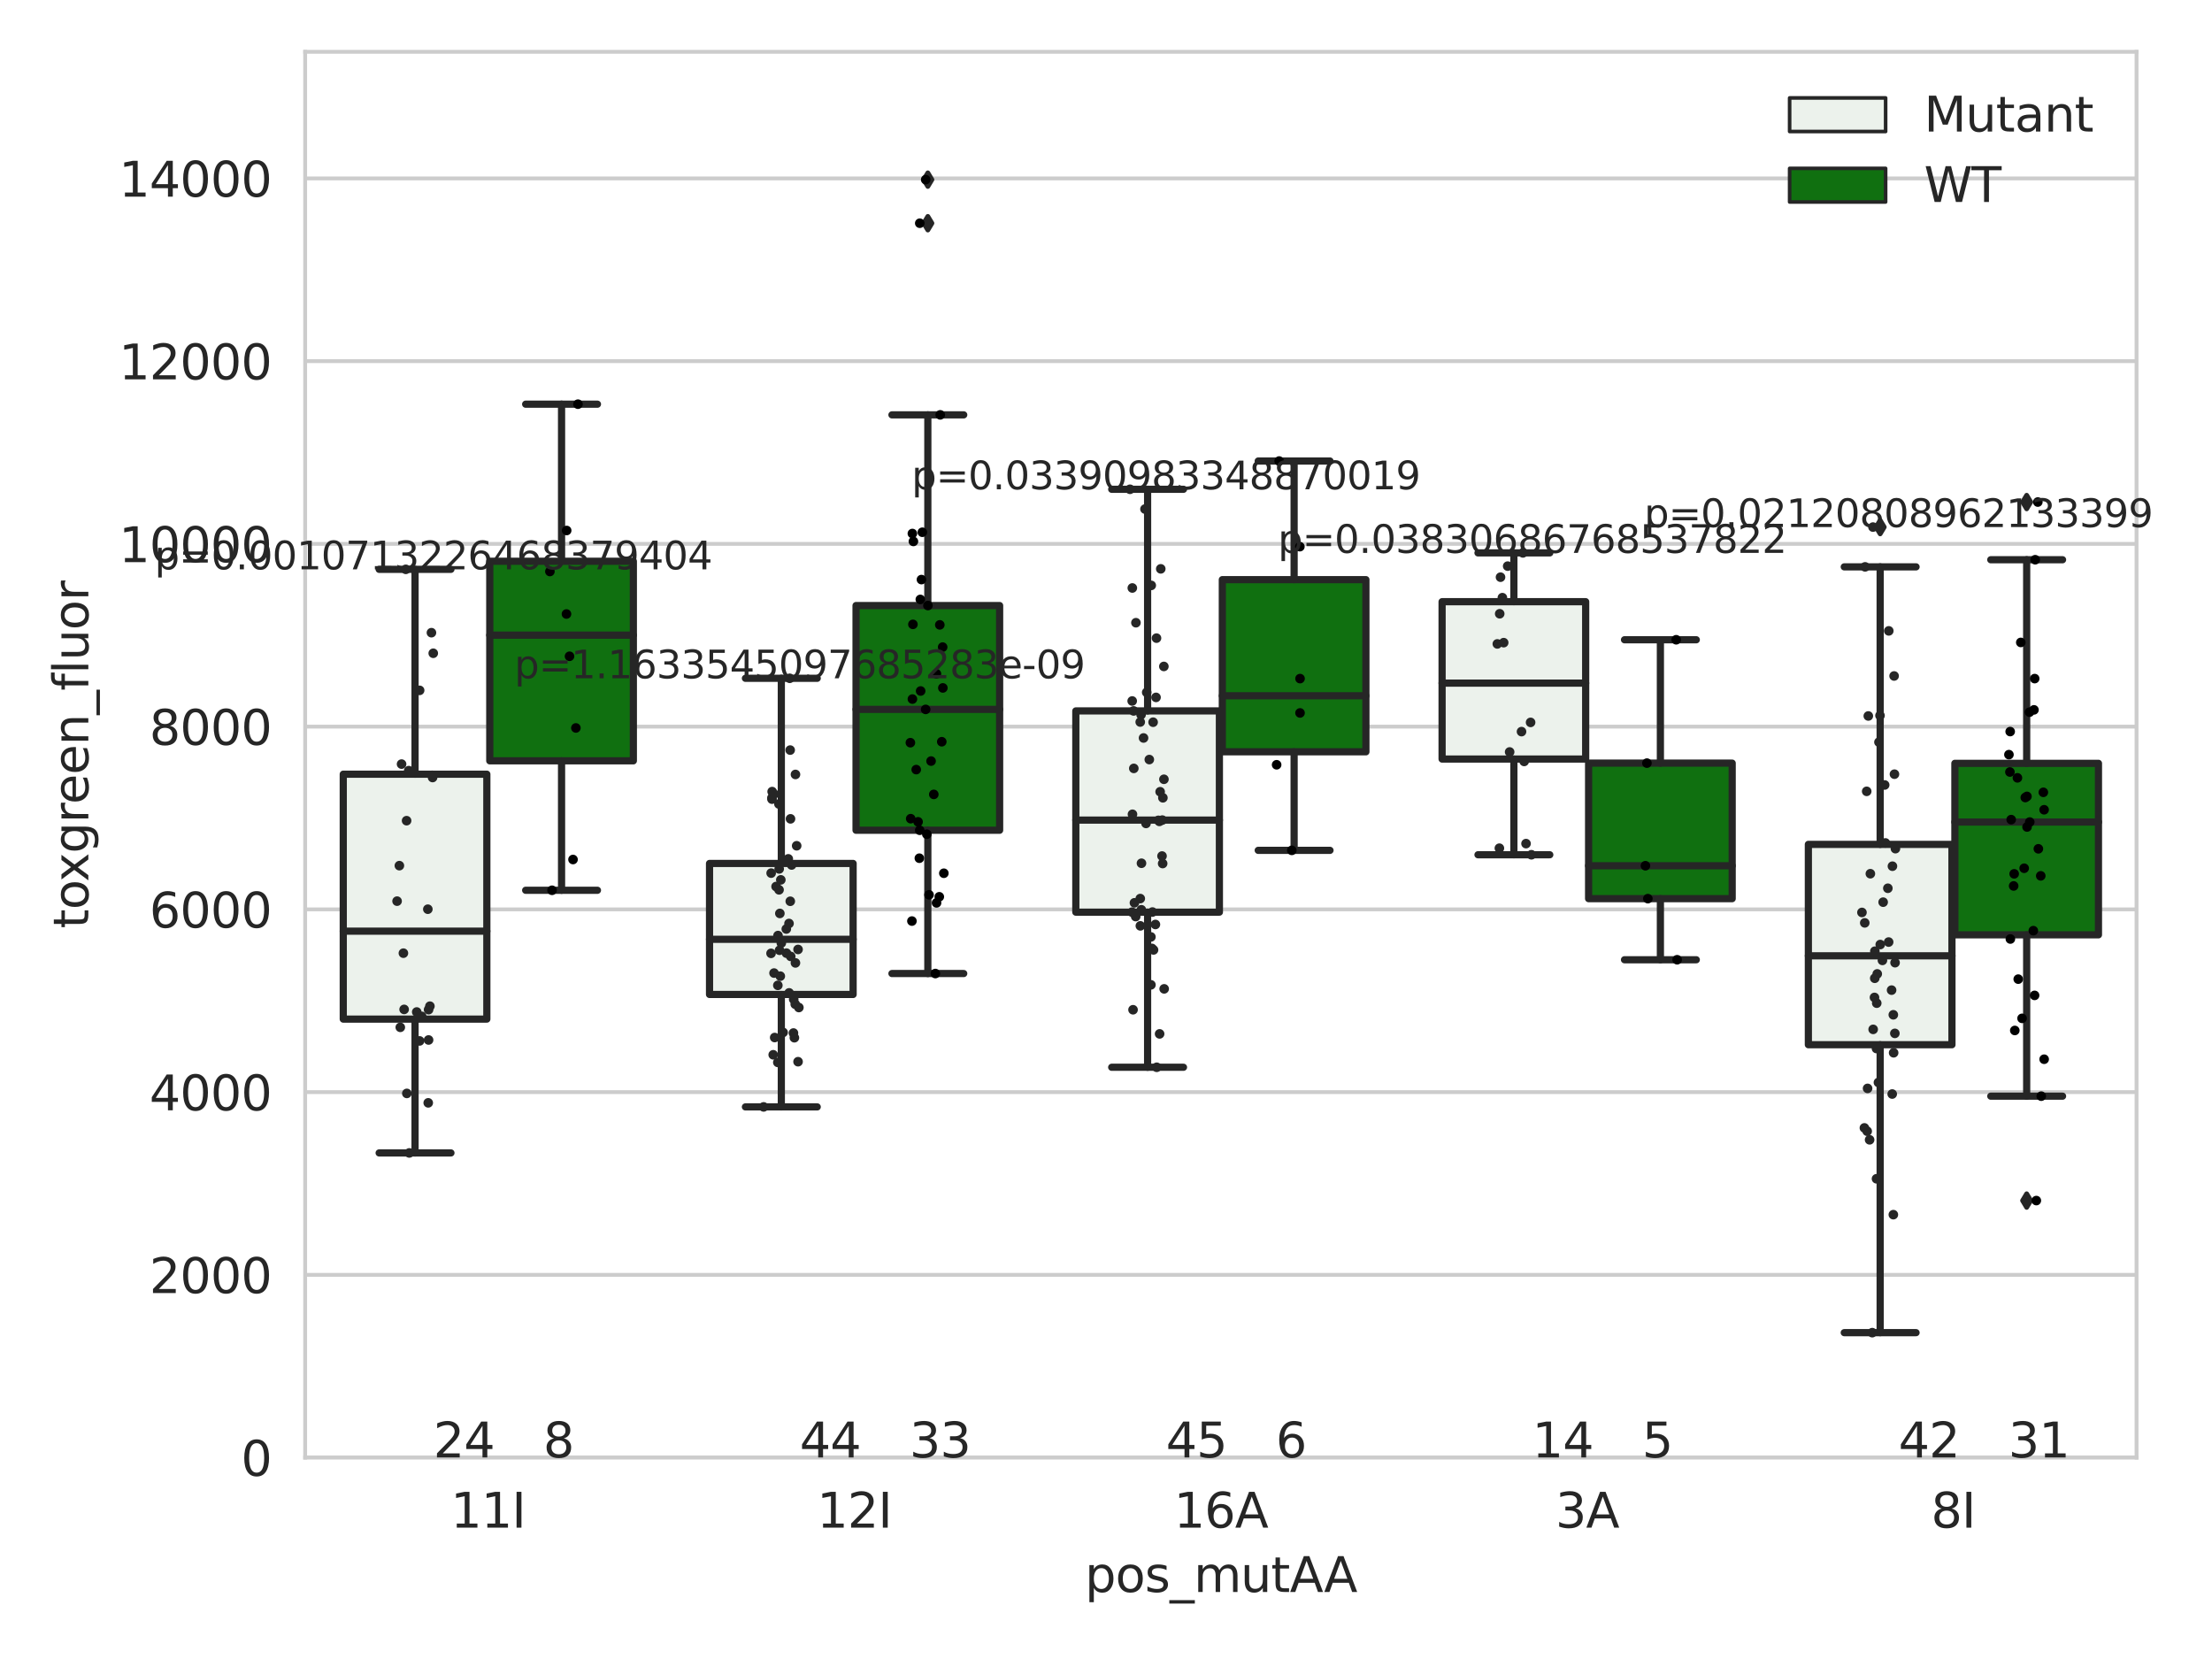<?xml version="1.0" encoding="utf-8" standalone="no"?>
<!DOCTYPE svg PUBLIC "-//W3C//DTD SVG 1.1//EN"
  "http://www.w3.org/Graphics/SVG/1.1/DTD/svg11.dtd">
<svg xmlns:xlink="http://www.w3.org/1999/xlink" width="460.8pt" height="345.6pt" viewBox="0 0 460.8 345.6" xmlns="http://www.w3.org/2000/svg" version="1.1">
 <defs>
  <style type="text/css">*{stroke-linejoin: round; stroke-linecap: butt}</style>
 </defs>
 <g id="figure_1">
  <g id="patch_1">
   <path d="M 0 345.6 
L 460.8 345.6 
L 460.8 0 
L 0 0 
z
" style="fill: #ffffff"/>
  </g>
  <g id="axes_1">
   <g id="patch_2">
    <path d="M 63.571 303.64 
L 445.083 303.64 
L 445.083 10.8 
L 63.571 10.8 
z
" style="fill: #ffffff"/>
   </g>
   <g id="matplotlib.axis_1">
    <g id="xtick_1">
     <g id="text_1">
      <!-- 11I -->
      <g style="fill: #262626" transform="translate(93.885 318.238)scale(0.1 -0.1)">
       <defs>
        <path id="DejaVuSans-31" d="M 794 531 
L 1825 531 
L 1825 4091 
L 703 3866 
L 703 4441 
L 1819 4666 
L 2450 4666 
L 2450 531 
L 3481 531 
L 3481 0 
L 794 0 
L 794 531 
z
" transform="scale(0.016)"/>
        <path id="DejaVuSans-49" d="M 628 4666 
L 1259 4666 
L 1259 0 
L 628 0 
L 628 4666 
z
" transform="scale(0.016)"/>
       </defs>
       <use xlink:href="#DejaVuSans-31"/>
       <use xlink:href="#DejaVuSans-31" x="63.623"/>
       <use xlink:href="#DejaVuSans-49" x="127.246"/>
      </g>
     </g>
    </g>
    <g id="xtick_2">
     <g id="text_2">
      <!-- 12I -->
      <g style="fill: #262626" transform="translate(170.187 318.238)scale(0.1 -0.1)">
       <defs>
        <path id="DejaVuSans-32" d="M 1228 531 
L 3431 531 
L 3431 0 
L 469 0 
L 469 531 
Q 828 903 1448 1529 
Q 2069 2156 2228 2338 
Q 2531 2678 2651 2914 
Q 2772 3150 2772 3378 
Q 2772 3750 2511 3984 
Q 2250 4219 1831 4219 
Q 1534 4219 1204 4116 
Q 875 4013 500 3803 
L 500 4441 
Q 881 4594 1212 4672 
Q 1544 4750 1819 4750 
Q 2544 4750 2975 4387 
Q 3406 4025 3406 3419 
Q 3406 3131 3298 2873 
Q 3191 2616 2906 2266 
Q 2828 2175 2409 1742 
Q 1991 1309 1228 531 
z
" transform="scale(0.016)"/>
       </defs>
       <use xlink:href="#DejaVuSans-31"/>
       <use xlink:href="#DejaVuSans-32" x="63.623"/>
       <use xlink:href="#DejaVuSans-49" x="127.246"/>
      </g>
     </g>
    </g>
    <g id="xtick_3">
     <g id="text_3">
      <!-- 16A -->
      <g style="fill: #262626" transform="translate(244.544 318.238)scale(0.1 -0.1)">
       <defs>
        <path id="DejaVuSans-36" d="M 2113 2584 
Q 1688 2584 1439 2293 
Q 1191 2003 1191 1497 
Q 1191 994 1439 701 
Q 1688 409 2113 409 
Q 2538 409 2786 701 
Q 3034 994 3034 1497 
Q 3034 2003 2786 2293 
Q 2538 2584 2113 2584 
z
M 3366 4563 
L 3366 3988 
Q 3128 4100 2886 4159 
Q 2644 4219 2406 4219 
Q 1781 4219 1451 3797 
Q 1122 3375 1075 2522 
Q 1259 2794 1537 2939 
Q 1816 3084 2150 3084 
Q 2853 3084 3261 2657 
Q 3669 2231 3669 1497 
Q 3669 778 3244 343 
Q 2819 -91 2113 -91 
Q 1303 -91 875 529 
Q 447 1150 447 2328 
Q 447 3434 972 4092 
Q 1497 4750 2381 4750 
Q 2619 4750 2861 4703 
Q 3103 4656 3366 4563 
z
" transform="scale(0.016)"/>
        <path id="DejaVuSans-41" d="M 2188 4044 
L 1331 1722 
L 3047 1722 
L 2188 4044 
z
M 1831 4666 
L 2547 4666 
L 4325 0 
L 3669 0 
L 3244 1197 
L 1141 1197 
L 716 0 
L 50 0 
L 1831 4666 
z
" transform="scale(0.016)"/>
       </defs>
       <use xlink:href="#DejaVuSans-31"/>
       <use xlink:href="#DejaVuSans-36" x="63.623"/>
       <use xlink:href="#DejaVuSans-41" x="127.246"/>
      </g>
     </g>
    </g>
    <g id="xtick_4">
     <g id="text_4">
      <!-- 3A -->
      <g style="fill: #262626" transform="translate(324.028 318.238)scale(0.1 -0.1)">
       <defs>
        <path id="DejaVuSans-33" d="M 2597 2516 
Q 3050 2419 3304 2112 
Q 3559 1806 3559 1356 
Q 3559 666 3084 287 
Q 2609 -91 1734 -91 
Q 1441 -91 1130 -33 
Q 819 25 488 141 
L 488 750 
Q 750 597 1062 519 
Q 1375 441 1716 441 
Q 2309 441 2620 675 
Q 2931 909 2931 1356 
Q 2931 1769 2642 2001 
Q 2353 2234 1838 2234 
L 1294 2234 
L 1294 2753 
L 1863 2753 
Q 2328 2753 2575 2939 
Q 2822 3125 2822 3475 
Q 2822 3834 2567 4026 
Q 2313 4219 1838 4219 
Q 1578 4219 1281 4162 
Q 984 4106 628 3988 
L 628 4550 
Q 988 4650 1302 4700 
Q 1616 4750 1894 4750 
Q 2613 4750 3031 4423 
Q 3450 4097 3450 3541 
Q 3450 3153 3228 2886 
Q 3006 2619 2597 2516 
z
" transform="scale(0.016)"/>
       </defs>
       <use xlink:href="#DejaVuSans-33"/>
       <use xlink:href="#DejaVuSans-41" x="63.623"/>
      </g>
     </g>
    </g>
    <g id="xtick_5">
     <g id="text_5">
      <!-- 8I -->
      <g style="fill: #262626" transform="translate(402.276 318.238)scale(0.1 -0.1)">
       <defs>
        <path id="DejaVuSans-38" d="M 2034 2216 
Q 1584 2216 1326 1975 
Q 1069 1734 1069 1313 
Q 1069 891 1326 650 
Q 1584 409 2034 409 
Q 2484 409 2743 651 
Q 3003 894 3003 1313 
Q 3003 1734 2745 1975 
Q 2488 2216 2034 2216 
z
M 1403 2484 
Q 997 2584 770 2862 
Q 544 3141 544 3541 
Q 544 4100 942 4425 
Q 1341 4750 2034 4750 
Q 2731 4750 3128 4425 
Q 3525 4100 3525 3541 
Q 3525 3141 3298 2862 
Q 3072 2584 2669 2484 
Q 3125 2378 3379 2068 
Q 3634 1759 3634 1313 
Q 3634 634 3220 271 
Q 2806 -91 2034 -91 
Q 1263 -91 848 271 
Q 434 634 434 1313 
Q 434 1759 690 2068 
Q 947 2378 1403 2484 
z
M 1172 3481 
Q 1172 3119 1398 2916 
Q 1625 2713 2034 2713 
Q 2441 2713 2670 2916 
Q 2900 3119 2900 3481 
Q 2900 3844 2670 4047 
Q 2441 4250 2034 4250 
Q 1625 4250 1398 4047 
Q 1172 3844 1172 3481 
z
" transform="scale(0.016)"/>
       </defs>
       <use xlink:href="#DejaVuSans-38"/>
       <use xlink:href="#DejaVuSans-49" x="63.623"/>
      </g>
     </g>
    </g>
    <g id="text_6">
     <!-- pos_mutAA -->
     <g style="fill: #262626" transform="translate(226.012 331.638)scale(0.1 -0.1)">
      <defs>
       <path id="DejaVuSans-70" d="M 1159 525 
L 1159 -1331 
L 581 -1331 
L 581 3500 
L 1159 3500 
L 1159 2969 
Q 1341 3281 1617 3432 
Q 1894 3584 2278 3584 
Q 2916 3584 3314 3078 
Q 3713 2572 3713 1747 
Q 3713 922 3314 415 
Q 2916 -91 2278 -91 
Q 1894 -91 1617 61 
Q 1341 213 1159 525 
z
M 3116 1747 
Q 3116 2381 2855 2742 
Q 2594 3103 2138 3103 
Q 1681 3103 1420 2742 
Q 1159 2381 1159 1747 
Q 1159 1113 1420 752 
Q 1681 391 2138 391 
Q 2594 391 2855 752 
Q 3116 1113 3116 1747 
z
" transform="scale(0.016)"/>
       <path id="DejaVuSans-6f" d="M 1959 3097 
Q 1497 3097 1228 2736 
Q 959 2375 959 1747 
Q 959 1119 1226 758 
Q 1494 397 1959 397 
Q 2419 397 2687 759 
Q 2956 1122 2956 1747 
Q 2956 2369 2687 2733 
Q 2419 3097 1959 3097 
z
M 1959 3584 
Q 2709 3584 3137 3096 
Q 3566 2609 3566 1747 
Q 3566 888 3137 398 
Q 2709 -91 1959 -91 
Q 1206 -91 779 398 
Q 353 888 353 1747 
Q 353 2609 779 3096 
Q 1206 3584 1959 3584 
z
" transform="scale(0.016)"/>
       <path id="DejaVuSans-73" d="M 2834 3397 
L 2834 2853 
Q 2591 2978 2328 3040 
Q 2066 3103 1784 3103 
Q 1356 3103 1142 2972 
Q 928 2841 928 2578 
Q 928 2378 1081 2264 
Q 1234 2150 1697 2047 
L 1894 2003 
Q 2506 1872 2764 1633 
Q 3022 1394 3022 966 
Q 3022 478 2636 193 
Q 2250 -91 1575 -91 
Q 1294 -91 989 -36 
Q 684 19 347 128 
L 347 722 
Q 666 556 975 473 
Q 1284 391 1588 391 
Q 1994 391 2212 530 
Q 2431 669 2431 922 
Q 2431 1156 2273 1281 
Q 2116 1406 1581 1522 
L 1381 1569 
Q 847 1681 609 1914 
Q 372 2147 372 2553 
Q 372 3047 722 3315 
Q 1072 3584 1716 3584 
Q 2034 3584 2315 3537 
Q 2597 3491 2834 3397 
z
" transform="scale(0.016)"/>
       <path id="DejaVuSans-5f" d="M 3263 -1063 
L 3263 -1509 
L -63 -1509 
L -63 -1063 
L 3263 -1063 
z
" transform="scale(0.016)"/>
       <path id="DejaVuSans-6d" d="M 3328 2828 
Q 3544 3216 3844 3400 
Q 4144 3584 4550 3584 
Q 5097 3584 5394 3201 
Q 5691 2819 5691 2113 
L 5691 0 
L 5113 0 
L 5113 2094 
Q 5113 2597 4934 2840 
Q 4756 3084 4391 3084 
Q 3944 3084 3684 2787 
Q 3425 2491 3425 1978 
L 3425 0 
L 2847 0 
L 2847 2094 
Q 2847 2600 2669 2842 
Q 2491 3084 2119 3084 
Q 1678 3084 1418 2786 
Q 1159 2488 1159 1978 
L 1159 0 
L 581 0 
L 581 3500 
L 1159 3500 
L 1159 2956 
Q 1356 3278 1631 3431 
Q 1906 3584 2284 3584 
Q 2666 3584 2933 3390 
Q 3200 3197 3328 2828 
z
" transform="scale(0.016)"/>
       <path id="DejaVuSans-75" d="M 544 1381 
L 544 3500 
L 1119 3500 
L 1119 1403 
Q 1119 906 1312 657 
Q 1506 409 1894 409 
Q 2359 409 2629 706 
Q 2900 1003 2900 1516 
L 2900 3500 
L 3475 3500 
L 3475 0 
L 2900 0 
L 2900 538 
Q 2691 219 2414 64 
Q 2138 -91 1772 -91 
Q 1169 -91 856 284 
Q 544 659 544 1381 
z
M 1991 3584 
L 1991 3584 
z
" transform="scale(0.016)"/>
       <path id="DejaVuSans-74" d="M 1172 4494 
L 1172 3500 
L 2356 3500 
L 2356 3053 
L 1172 3053 
L 1172 1153 
Q 1172 725 1289 603 
Q 1406 481 1766 481 
L 2356 481 
L 2356 0 
L 1766 0 
Q 1100 0 847 248 
Q 594 497 594 1153 
L 594 3053 
L 172 3053 
L 172 3500 
L 594 3500 
L 594 4494 
L 1172 4494 
z
" transform="scale(0.016)"/>
      </defs>
      <use xlink:href="#DejaVuSans-70"/>
      <use xlink:href="#DejaVuSans-6f" x="63.477"/>
      <use xlink:href="#DejaVuSans-73" x="124.658"/>
      <use xlink:href="#DejaVuSans-5f" x="176.758"/>
      <use xlink:href="#DejaVuSans-6d" x="226.758"/>
      <use xlink:href="#DejaVuSans-75" x="324.17"/>
      <use xlink:href="#DejaVuSans-74" x="387.549"/>
      <use xlink:href="#DejaVuSans-41" x="426.758"/>
      <use xlink:href="#DejaVuSans-41" x="497.916"/>
     </g>
    </g>
   </g>
   <g id="matplotlib.axis_2">
    <g id="ytick_1">
     <g id="line2d_1">
      <path d="M 63.571 303.64 
L 445.083 303.64 
" clip-path="url(#pe0c1e51e7f)" style="fill: none; stroke: #cccccc; stroke-width: 0.8; stroke-linecap: round"/>
     </g>
     <g id="text_7">
      <!-- 0 -->
      <g style="fill: #262626" transform="translate(50.209 307.439)scale(0.1 -0.1)">
       <defs>
        <path id="DejaVuSans-30" d="M 2034 4250 
Q 1547 4250 1301 3770 
Q 1056 3291 1056 2328 
Q 1056 1369 1301 889 
Q 1547 409 2034 409 
Q 2525 409 2770 889 
Q 3016 1369 3016 2328 
Q 3016 3291 2770 3770 
Q 2525 4250 2034 4250 
z
M 2034 4750 
Q 2819 4750 3233 4129 
Q 3647 3509 3647 2328 
Q 3647 1150 3233 529 
Q 2819 -91 2034 -91 
Q 1250 -91 836 529 
Q 422 1150 422 2328 
Q 422 3509 836 4129 
Q 1250 4750 2034 4750 
z
" transform="scale(0.016)"/>
       </defs>
       <use xlink:href="#DejaVuSans-30"/>
      </g>
     </g>
    </g>
    <g id="ytick_2">
     <g id="line2d_2">
      <path d="M 63.571 265.572 
L 445.083 265.572 
" clip-path="url(#pe0c1e51e7f)" style="fill: none; stroke: #cccccc; stroke-width: 0.8; stroke-linecap: round"/>
     </g>
     <g id="text_8">
      <!-- 2000 -->
      <g style="fill: #262626" transform="translate(31.121 269.371)scale(0.1 -0.1)">
       <use xlink:href="#DejaVuSans-32"/>
       <use xlink:href="#DejaVuSans-30" x="63.623"/>
       <use xlink:href="#DejaVuSans-30" x="127.246"/>
       <use xlink:href="#DejaVuSans-30" x="190.869"/>
      </g>
     </g>
    </g>
    <g id="ytick_3">
     <g id="line2d_3">
      <path d="M 63.571 227.504 
L 445.083 227.504 
" clip-path="url(#pe0c1e51e7f)" style="fill: none; stroke: #cccccc; stroke-width: 0.8; stroke-linecap: round"/>
     </g>
     <g id="text_9">
      <!-- 4000 -->
      <g style="fill: #262626" transform="translate(31.121 231.303)scale(0.1 -0.1)">
       <defs>
        <path id="DejaVuSans-34" d="M 2419 4116 
L 825 1625 
L 2419 1625 
L 2419 4116 
z
M 2253 4666 
L 3047 4666 
L 3047 1625 
L 3713 1625 
L 3713 1100 
L 3047 1100 
L 3047 0 
L 2419 0 
L 2419 1100 
L 313 1100 
L 313 1709 
L 2253 4666 
z
" transform="scale(0.016)"/>
       </defs>
       <use xlink:href="#DejaVuSans-34"/>
       <use xlink:href="#DejaVuSans-30" x="63.623"/>
       <use xlink:href="#DejaVuSans-30" x="127.246"/>
       <use xlink:href="#DejaVuSans-30" x="190.869"/>
      </g>
     </g>
    </g>
    <g id="ytick_4">
     <g id="line2d_4">
      <path d="M 63.571 189.436 
L 445.083 189.436 
" clip-path="url(#pe0c1e51e7f)" style="fill: none; stroke: #cccccc; stroke-width: 0.8; stroke-linecap: round"/>
     </g>
     <g id="text_10">
      <!-- 6000 -->
      <g style="fill: #262626" transform="translate(31.121 193.235)scale(0.1 -0.1)">
       <use xlink:href="#DejaVuSans-36"/>
       <use xlink:href="#DejaVuSans-30" x="63.623"/>
       <use xlink:href="#DejaVuSans-30" x="127.246"/>
       <use xlink:href="#DejaVuSans-30" x="190.869"/>
      </g>
     </g>
    </g>
    <g id="ytick_5">
     <g id="line2d_5">
      <path d="M 63.571 151.368 
L 445.083 151.368 
" clip-path="url(#pe0c1e51e7f)" style="fill: none; stroke: #cccccc; stroke-width: 0.8; stroke-linecap: round"/>
     </g>
     <g id="text_11">
      <!-- 8000 -->
      <g style="fill: #262626" transform="translate(31.121 155.167)scale(0.1 -0.1)">
       <use xlink:href="#DejaVuSans-38"/>
       <use xlink:href="#DejaVuSans-30" x="63.623"/>
       <use xlink:href="#DejaVuSans-30" x="127.246"/>
       <use xlink:href="#DejaVuSans-30" x="190.869"/>
      </g>
     </g>
    </g>
    <g id="ytick_6">
     <g id="line2d_6">
      <path d="M 63.571 113.299 
L 445.083 113.299 
" clip-path="url(#pe0c1e51e7f)" style="fill: none; stroke: #cccccc; stroke-width: 0.8; stroke-linecap: round"/>
     </g>
     <g id="text_12">
      <!-- 10000 -->
      <g style="fill: #262626" transform="translate(24.759 117.099)scale(0.1 -0.1)">
       <use xlink:href="#DejaVuSans-31"/>
       <use xlink:href="#DejaVuSans-30" x="63.623"/>
       <use xlink:href="#DejaVuSans-30" x="127.246"/>
       <use xlink:href="#DejaVuSans-30" x="190.869"/>
       <use xlink:href="#DejaVuSans-30" x="254.492"/>
      </g>
     </g>
    </g>
    <g id="ytick_7">
     <g id="line2d_7">
      <path d="M 63.571 75.231 
L 445.083 75.231 
" clip-path="url(#pe0c1e51e7f)" style="fill: none; stroke: #cccccc; stroke-width: 0.8; stroke-linecap: round"/>
     </g>
     <g id="text_13">
      <!-- 12000 -->
      <g style="fill: #262626" transform="translate(24.759 79.03)scale(0.1 -0.1)">
       <use xlink:href="#DejaVuSans-31"/>
       <use xlink:href="#DejaVuSans-32" x="63.623"/>
       <use xlink:href="#DejaVuSans-30" x="127.246"/>
       <use xlink:href="#DejaVuSans-30" x="190.869"/>
       <use xlink:href="#DejaVuSans-30" x="254.492"/>
      </g>
     </g>
    </g>
    <g id="ytick_8">
     <g id="line2d_8">
      <path d="M 63.571 37.163 
L 445.083 37.163 
" clip-path="url(#pe0c1e51e7f)" style="fill: none; stroke: #cccccc; stroke-width: 0.8; stroke-linecap: round"/>
     </g>
     <g id="text_14">
      <!-- 14000 -->
      <g style="fill: #262626" transform="translate(24.759 40.962)scale(0.1 -0.1)">
       <use xlink:href="#DejaVuSans-31"/>
       <use xlink:href="#DejaVuSans-34" x="63.623"/>
       <use xlink:href="#DejaVuSans-30" x="127.246"/>
       <use xlink:href="#DejaVuSans-30" x="190.869"/>
       <use xlink:href="#DejaVuSans-30" x="254.492"/>
      </g>
     </g>
    </g>
    <g id="text_15">
     <!-- toxgreen_fluor -->
     <g style="fill: #262626" transform="translate(18.401 193.415)rotate(-90)scale(0.1 -0.1)">
      <defs>
       <path id="DejaVuSans-78" d="M 3513 3500 
L 2247 1797 
L 3578 0 
L 2900 0 
L 1881 1375 
L 863 0 
L 184 0 
L 1544 1831 
L 300 3500 
L 978 3500 
L 1906 2253 
L 2834 3500 
L 3513 3500 
z
" transform="scale(0.016)"/>
       <path id="DejaVuSans-67" d="M 2906 1791 
Q 2906 2416 2648 2759 
Q 2391 3103 1925 3103 
Q 1463 3103 1205 2759 
Q 947 2416 947 1791 
Q 947 1169 1205 825 
Q 1463 481 1925 481 
Q 2391 481 2648 825 
Q 2906 1169 2906 1791 
z
M 3481 434 
Q 3481 -459 3084 -895 
Q 2688 -1331 1869 -1331 
Q 1566 -1331 1297 -1286 
Q 1028 -1241 775 -1147 
L 775 -588 
Q 1028 -725 1275 -790 
Q 1522 -856 1778 -856 
Q 2344 -856 2625 -561 
Q 2906 -266 2906 331 
L 2906 616 
Q 2728 306 2450 153 
Q 2172 0 1784 0 
Q 1141 0 747 490 
Q 353 981 353 1791 
Q 353 2603 747 3093 
Q 1141 3584 1784 3584 
Q 2172 3584 2450 3431 
Q 2728 3278 2906 2969 
L 2906 3500 
L 3481 3500 
L 3481 434 
z
" transform="scale(0.016)"/>
       <path id="DejaVuSans-72" d="M 2631 2963 
Q 2534 3019 2420 3045 
Q 2306 3072 2169 3072 
Q 1681 3072 1420 2755 
Q 1159 2438 1159 1844 
L 1159 0 
L 581 0 
L 581 3500 
L 1159 3500 
L 1159 2956 
Q 1341 3275 1631 3429 
Q 1922 3584 2338 3584 
Q 2397 3584 2469 3576 
Q 2541 3569 2628 3553 
L 2631 2963 
z
" transform="scale(0.016)"/>
       <path id="DejaVuSans-65" d="M 3597 1894 
L 3597 1613 
L 953 1613 
Q 991 1019 1311 708 
Q 1631 397 2203 397 
Q 2534 397 2845 478 
Q 3156 559 3463 722 
L 3463 178 
Q 3153 47 2828 -22 
Q 2503 -91 2169 -91 
Q 1331 -91 842 396 
Q 353 884 353 1716 
Q 353 2575 817 3079 
Q 1281 3584 2069 3584 
Q 2775 3584 3186 3129 
Q 3597 2675 3597 1894 
z
M 3022 2063 
Q 3016 2534 2758 2815 
Q 2500 3097 2075 3097 
Q 1594 3097 1305 2825 
Q 1016 2553 972 2059 
L 3022 2063 
z
" transform="scale(0.016)"/>
       <path id="DejaVuSans-6e" d="M 3513 2113 
L 3513 0 
L 2938 0 
L 2938 2094 
Q 2938 2591 2744 2837 
Q 2550 3084 2163 3084 
Q 1697 3084 1428 2787 
Q 1159 2491 1159 1978 
L 1159 0 
L 581 0 
L 581 3500 
L 1159 3500 
L 1159 2956 
Q 1366 3272 1645 3428 
Q 1925 3584 2291 3584 
Q 2894 3584 3203 3211 
Q 3513 2838 3513 2113 
z
" transform="scale(0.016)"/>
       <path id="DejaVuSans-66" d="M 2375 4863 
L 2375 4384 
L 1825 4384 
Q 1516 4384 1395 4259 
Q 1275 4134 1275 3809 
L 1275 3500 
L 2222 3500 
L 2222 3053 
L 1275 3053 
L 1275 0 
L 697 0 
L 697 3053 
L 147 3053 
L 147 3500 
L 697 3500 
L 697 3744 
Q 697 4328 969 4595 
Q 1241 4863 1831 4863 
L 2375 4863 
z
" transform="scale(0.016)"/>
       <path id="DejaVuSans-6c" d="M 603 4863 
L 1178 4863 
L 1178 0 
L 603 0 
L 603 4863 
z
" transform="scale(0.016)"/>
      </defs>
      <use xlink:href="#DejaVuSans-74"/>
      <use xlink:href="#DejaVuSans-6f" x="39.209"/>
      <use xlink:href="#DejaVuSans-78" x="97.266"/>
      <use xlink:href="#DejaVuSans-67" x="156.445"/>
      <use xlink:href="#DejaVuSans-72" x="219.922"/>
      <use xlink:href="#DejaVuSans-65" x="258.785"/>
      <use xlink:href="#DejaVuSans-65" x="320.309"/>
      <use xlink:href="#DejaVuSans-6e" x="381.832"/>
      <use xlink:href="#DejaVuSans-5f" x="445.211"/>
      <use xlink:href="#DejaVuSans-66" x="495.211"/>
      <use xlink:href="#DejaVuSans-6c" x="530.416"/>
      <use xlink:href="#DejaVuSans-75" x="558.199"/>
      <use xlink:href="#DejaVuSans-6f" x="621.578"/>
      <use xlink:href="#DejaVuSans-72" x="682.76"/>
     </g>
    </g>
   </g>
   <g id="patch_3">
    <path d="M 71.507 212.297 
L 101.417 212.297 
L 101.417 161.278 
L 71.507 161.278 
L 71.507 212.297 
z
" clip-path="url(#pe0c1e51e7f)" style="fill: #ecf2ec; stroke: #262626; stroke-width: 1.5; stroke-linejoin: miter"/>
   </g>
   <g id="patch_4">
    <path d="M 102.028 158.496 
L 131.938 158.496 
L 131.938 116.919 
L 102.028 116.919 
L 102.028 158.496 
z
" clip-path="url(#pe0c1e51e7f)" style="fill: #107010; stroke: #262626; stroke-width: 1.5; stroke-linejoin: miter"/>
   </g>
   <g id="patch_5">
    <path d="M 147.809 207.168 
L 177.72 207.168 
L 177.72 179.871 
L 147.809 179.871 
L 147.809 207.168 
z
" clip-path="url(#pe0c1e51e7f)" style="fill: #ecf2ec; stroke: #262626; stroke-width: 1.5; stroke-linejoin: miter"/>
   </g>
   <g id="patch_6">
    <path d="M 178.33 172.957 
L 208.241 172.957 
L 208.241 126.143 
L 178.33 126.143 
L 178.33 172.957 
z
" clip-path="url(#pe0c1e51e7f)" style="fill: #107010; stroke: #262626; stroke-width: 1.5; stroke-linejoin: miter"/>
   </g>
   <g id="patch_7">
    <path d="M 224.112 190.018 
L 254.022 190.018 
L 254.022 148.098 
L 224.112 148.098 
L 224.112 190.018 
z
" clip-path="url(#pe0c1e51e7f)" style="fill: #ecf2ec; stroke: #262626; stroke-width: 1.5; stroke-linejoin: miter"/>
   </g>
   <g id="patch_8">
    <path d="M 254.633 156.616 
L 284.543 156.616 
L 284.543 120.75 
L 254.633 120.75 
L 254.633 156.616 
z
" clip-path="url(#pe0c1e51e7f)" style="fill: #107010; stroke: #262626; stroke-width: 1.5; stroke-linejoin: miter"/>
   </g>
   <g id="patch_9">
    <path d="M 300.414 158.126 
L 330.325 158.126 
L 330.325 125.343 
L 300.414 125.343 
L 300.414 158.126 
z
" clip-path="url(#pe0c1e51e7f)" style="fill: #ecf2ec; stroke: #262626; stroke-width: 1.5; stroke-linejoin: miter"/>
   </g>
   <g id="patch_10">
    <path d="M 330.935 187.207 
L 360.845 187.207 
L 360.845 158.973 
L 330.935 158.973 
L 330.935 187.207 
z
" clip-path="url(#pe0c1e51e7f)" style="fill: #107010; stroke: #262626; stroke-width: 1.5; stroke-linejoin: miter"/>
   </g>
   <g id="patch_11">
    <path d="M 376.716 217.636 
L 406.627 217.636 
L 406.627 175.898 
L 376.716 175.898 
L 376.716 217.636 
z
" clip-path="url(#pe0c1e51e7f)" style="fill: #ecf2ec; stroke: #262626; stroke-width: 1.5; stroke-linejoin: miter"/>
   </g>
   <g id="patch_12">
    <path d="M 407.237 194.744 
L 437.148 194.744 
L 437.148 159.014 
L 407.237 159.014 
L 407.237 194.744 
z
" clip-path="url(#pe0c1e51e7f)" style="fill: #107010; stroke: #262626; stroke-width: 1.5; stroke-linejoin: miter"/>
   </g>
   <g id="patch_13">
    <path d="M 101.722 303.64 
L 101.722 303.64 
L 101.722 303.64 
L 101.722 303.64 
z
" clip-path="url(#pe0c1e51e7f)" style="fill: #ecf2ec; stroke: #262626; stroke-width: 0.75; stroke-linejoin: miter"/>
   </g>
   <g id="patch_14">
    <path d="M 101.722 303.64 
L 101.722 303.64 
L 101.722 303.64 
L 101.722 303.64 
z
" clip-path="url(#pe0c1e51e7f)" style="fill: #107010; stroke: #262626; stroke-width: 0.75; stroke-linejoin: miter"/>
   </g>
   <g id="PathCollection_1"/>
   <g id="PathCollection_2"/>
   <g id="line2d_9">
    <path d="M 86.462 212.297 
L 86.462 240.177 
" clip-path="url(#pe0c1e51e7f)" style="fill: none; stroke: #262626; stroke-width: 1.5; stroke-linecap: round"/>
   </g>
   <g id="line2d_10">
    <path d="M 86.462 161.278 
L 86.462 118.602 
" clip-path="url(#pe0c1e51e7f)" style="fill: none; stroke: #262626; stroke-width: 1.5; stroke-linecap: round"/>
   </g>
   <g id="line2d_11">
    <path d="M 78.984 240.177 
L 93.94 240.177 
" clip-path="url(#pe0c1e51e7f)" style="fill: none; stroke: #262626; stroke-width: 1.5; stroke-linecap: round"/>
   </g>
   <g id="line2d_12">
    <path d="M 78.984 118.602 
L 93.94 118.602 
" clip-path="url(#pe0c1e51e7f)" style="fill: none; stroke: #262626; stroke-width: 1.5; stroke-linecap: round"/>
   </g>
   <g id="line2d_13"/>
   <g id="line2d_14">
    <path d="M 116.983 158.496 
L 116.983 185.461 
" clip-path="url(#pe0c1e51e7f)" style="fill: none; stroke: #262626; stroke-width: 1.5; stroke-linecap: round"/>
   </g>
   <g id="line2d_15">
    <path d="M 116.983 116.919 
L 116.983 84.199 
" clip-path="url(#pe0c1e51e7f)" style="fill: none; stroke: #262626; stroke-width: 1.5; stroke-linecap: round"/>
   </g>
   <g id="line2d_16">
    <path d="M 109.505 185.461 
L 124.461 185.461 
" clip-path="url(#pe0c1e51e7f)" style="fill: none; stroke: #262626; stroke-width: 1.5; stroke-linecap: round"/>
   </g>
   <g id="line2d_17">
    <path d="M 109.505 84.199 
L 124.461 84.199 
" clip-path="url(#pe0c1e51e7f)" style="fill: none; stroke: #262626; stroke-width: 1.5; stroke-linecap: round"/>
   </g>
   <g id="line2d_18"/>
   <g id="line2d_19">
    <path d="M 162.764 207.168 
L 162.764 230.587 
" clip-path="url(#pe0c1e51e7f)" style="fill: none; stroke: #262626; stroke-width: 1.5; stroke-linecap: round"/>
   </g>
   <g id="line2d_20">
    <path d="M 162.764 179.871 
L 162.764 141.302 
" clip-path="url(#pe0c1e51e7f)" style="fill: none; stroke: #262626; stroke-width: 1.5; stroke-linecap: round"/>
   </g>
   <g id="line2d_21">
    <path d="M 155.287 230.587 
L 170.242 230.587 
" clip-path="url(#pe0c1e51e7f)" style="fill: none; stroke: #262626; stroke-width: 1.5; stroke-linecap: round"/>
   </g>
   <g id="line2d_22">
    <path d="M 155.287 141.302 
L 170.242 141.302 
" clip-path="url(#pe0c1e51e7f)" style="fill: none; stroke: #262626; stroke-width: 1.5; stroke-linecap: round"/>
   </g>
   <g id="line2d_23"/>
   <g id="line2d_24">
    <path d="M 193.285 172.957 
L 193.285 202.806 
" clip-path="url(#pe0c1e51e7f)" style="fill: none; stroke: #262626; stroke-width: 1.5; stroke-linecap: round"/>
   </g>
   <g id="line2d_25">
    <path d="M 193.285 126.143 
L 193.285 86.423 
" clip-path="url(#pe0c1e51e7f)" style="fill: none; stroke: #262626; stroke-width: 1.5; stroke-linecap: round"/>
   </g>
   <g id="line2d_26">
    <path d="M 185.808 202.806 
L 200.763 202.806 
" clip-path="url(#pe0c1e51e7f)" style="fill: none; stroke: #262626; stroke-width: 1.5; stroke-linecap: round"/>
   </g>
   <g id="line2d_27">
    <path d="M 185.808 86.423 
L 200.763 86.423 
" clip-path="url(#pe0c1e51e7f)" style="fill: none; stroke: #262626; stroke-width: 1.5; stroke-linecap: round"/>
   </g>
   <g id="line2d_28">
    <defs>
     <path id="mf8ef4a31c9" d="M -0 1.414 
L 0.849 0 
L 0 -1.414 
L -0.849 -0 
z
" style="stroke: #262626; stroke-linejoin: miter"/>
    </defs>
    <g clip-path="url(#pe0c1e51e7f)">
     <use xlink:href="#mf8ef4a31c9" x="193.285" y="37.422" style="fill: #262626; stroke: #262626; stroke-linejoin: miter"/>
     <use xlink:href="#mf8ef4a31c9" x="193.285" y="46.5" style="fill: #262626; stroke: #262626; stroke-linejoin: miter"/>
    </g>
   </g>
   <g id="line2d_29">
    <path d="M 239.067 190.018 
L 239.067 222.332 
" clip-path="url(#pe0c1e51e7f)" style="fill: none; stroke: #262626; stroke-width: 1.5; stroke-linecap: round"/>
   </g>
   <g id="line2d_30">
    <path d="M 239.067 148.098 
L 239.067 101.927 
" clip-path="url(#pe0c1e51e7f)" style="fill: none; stroke: #262626; stroke-width: 1.5; stroke-linecap: round"/>
   </g>
   <g id="line2d_31">
    <path d="M 231.589 222.332 
L 246.544 222.332 
" clip-path="url(#pe0c1e51e7f)" style="fill: none; stroke: #262626; stroke-width: 1.5; stroke-linecap: round"/>
   </g>
   <g id="line2d_32">
    <path d="M 231.589 101.927 
L 246.544 101.927 
" clip-path="url(#pe0c1e51e7f)" style="fill: none; stroke: #262626; stroke-width: 1.5; stroke-linecap: round"/>
   </g>
   <g id="line2d_33"/>
   <g id="line2d_34">
    <path d="M 269.588 156.616 
L 269.588 177.144 
" clip-path="url(#pe0c1e51e7f)" style="fill: none; stroke: #262626; stroke-width: 1.5; stroke-linecap: round"/>
   </g>
   <g id="line2d_35">
    <path d="M 269.588 120.75 
L 269.588 96.04 
" clip-path="url(#pe0c1e51e7f)" style="fill: none; stroke: #262626; stroke-width: 1.5; stroke-linecap: round"/>
   </g>
   <g id="line2d_36">
    <path d="M 262.11 177.144 
L 277.065 177.144 
" clip-path="url(#pe0c1e51e7f)" style="fill: none; stroke: #262626; stroke-width: 1.5; stroke-linecap: round"/>
   </g>
   <g id="line2d_37">
    <path d="M 262.11 96.04 
L 277.065 96.04 
" clip-path="url(#pe0c1e51e7f)" style="fill: none; stroke: #262626; stroke-width: 1.5; stroke-linecap: round"/>
   </g>
   <g id="line2d_38"/>
   <g id="line2d_39">
    <path d="M 315.369 158.126 
L 315.369 178.062 
" clip-path="url(#pe0c1e51e7f)" style="fill: none; stroke: #262626; stroke-width: 1.5; stroke-linecap: round"/>
   </g>
   <g id="line2d_40">
    <path d="M 315.369 125.343 
L 315.369 115.178 
" clip-path="url(#pe0c1e51e7f)" style="fill: none; stroke: #262626; stroke-width: 1.5; stroke-linecap: round"/>
   </g>
   <g id="line2d_41">
    <path d="M 307.892 178.062 
L 322.847 178.062 
" clip-path="url(#pe0c1e51e7f)" style="fill: none; stroke: #262626; stroke-width: 1.5; stroke-linecap: round"/>
   </g>
   <g id="line2d_42">
    <path d="M 307.892 115.178 
L 322.847 115.178 
" clip-path="url(#pe0c1e51e7f)" style="fill: none; stroke: #262626; stroke-width: 1.5; stroke-linecap: round"/>
   </g>
   <g id="line2d_43"/>
   <g id="line2d_44">
    <path d="M 345.89 187.207 
L 345.89 199.934 
" clip-path="url(#pe0c1e51e7f)" style="fill: none; stroke: #262626; stroke-width: 1.5; stroke-linecap: round"/>
   </g>
   <g id="line2d_45">
    <path d="M 345.89 158.973 
L 345.89 133.275 
" clip-path="url(#pe0c1e51e7f)" style="fill: none; stroke: #262626; stroke-width: 1.5; stroke-linecap: round"/>
   </g>
   <g id="line2d_46">
    <path d="M 338.413 199.934 
L 353.368 199.934 
" clip-path="url(#pe0c1e51e7f)" style="fill: none; stroke: #262626; stroke-width: 1.5; stroke-linecap: round"/>
   </g>
   <g id="line2d_47">
    <path d="M 338.413 133.275 
L 353.368 133.275 
" clip-path="url(#pe0c1e51e7f)" style="fill: none; stroke: #262626; stroke-width: 1.5; stroke-linecap: round"/>
   </g>
   <g id="line2d_48"/>
   <g id="line2d_49">
    <path d="M 391.672 217.636 
L 391.672 277.617 
" clip-path="url(#pe0c1e51e7f)" style="fill: none; stroke: #262626; stroke-width: 1.5; stroke-linecap: round"/>
   </g>
   <g id="line2d_50">
    <path d="M 391.672 175.898 
L 391.672 118.087 
" clip-path="url(#pe0c1e51e7f)" style="fill: none; stroke: #262626; stroke-width: 1.5; stroke-linecap: round"/>
   </g>
   <g id="line2d_51">
    <path d="M 384.194 277.617 
L 399.149 277.617 
" clip-path="url(#pe0c1e51e7f)" style="fill: none; stroke: #262626; stroke-width: 1.5; stroke-linecap: round"/>
   </g>
   <g id="line2d_52">
    <path d="M 384.194 118.087 
L 399.149 118.087 
" clip-path="url(#pe0c1e51e7f)" style="fill: none; stroke: #262626; stroke-width: 1.5; stroke-linecap: round"/>
   </g>
   <g id="line2d_53">
    <g clip-path="url(#pe0c1e51e7f)">
     <use xlink:href="#mf8ef4a31c9" x="391.672" y="109.8" style="fill: #262626; stroke: #262626; stroke-linejoin: miter"/>
    </g>
   </g>
   <g id="line2d_54">
    <path d="M 422.193 194.744 
L 422.193 228.352 
" clip-path="url(#pe0c1e51e7f)" style="fill: none; stroke: #262626; stroke-width: 1.5; stroke-linecap: round"/>
   </g>
   <g id="line2d_55">
    <path d="M 422.193 159.014 
L 422.193 116.603 
" clip-path="url(#pe0c1e51e7f)" style="fill: none; stroke: #262626; stroke-width: 1.5; stroke-linecap: round"/>
   </g>
   <g id="line2d_56">
    <path d="M 414.715 228.352 
L 429.67 228.352 
" clip-path="url(#pe0c1e51e7f)" style="fill: none; stroke: #262626; stroke-width: 1.5; stroke-linecap: round"/>
   </g>
   <g id="line2d_57">
    <path d="M 414.715 116.603 
L 429.67 116.603 
" clip-path="url(#pe0c1e51e7f)" style="fill: none; stroke: #262626; stroke-width: 1.5; stroke-linecap: round"/>
   </g>
   <g id="line2d_58">
    <g clip-path="url(#pe0c1e51e7f)">
     <use xlink:href="#mf8ef4a31c9" x="422.193" y="250.102" style="fill: #262626; stroke: #262626; stroke-linejoin: miter"/>
     <use xlink:href="#mf8ef4a31c9" x="422.193" y="104.586" style="fill: #262626; stroke: #262626; stroke-linejoin: miter"/>
    </g>
   </g>
   <g id="line2d_59">
    <path d="M 71.507 193.983 
L 101.417 193.983 
" clip-path="url(#pe0c1e51e7f)" style="fill: none; stroke: #262626; stroke-width: 1.5; stroke-linecap: round"/>
   </g>
   <g id="line2d_60">
    <path d="M 102.028 132.311 
L 131.938 132.311 
" clip-path="url(#pe0c1e51e7f)" style="fill: none; stroke: #262626; stroke-width: 1.5; stroke-linecap: round"/>
   </g>
   <g id="line2d_61">
    <path d="M 147.809 195.67 
L 177.72 195.67 
" clip-path="url(#pe0c1e51e7f)" style="fill: none; stroke: #262626; stroke-width: 1.5; stroke-linecap: round"/>
   </g>
   <g id="line2d_62">
    <path d="M 178.33 147.781 
L 208.241 147.781 
" clip-path="url(#pe0c1e51e7f)" style="fill: none; stroke: #262626; stroke-width: 1.5; stroke-linecap: round"/>
   </g>
   <g id="line2d_63">
    <path d="M 224.112 170.842 
L 254.022 170.842 
" clip-path="url(#pe0c1e51e7f)" style="fill: none; stroke: #262626; stroke-width: 1.5; stroke-linecap: round"/>
   </g>
   <g id="line2d_64">
    <path d="M 254.633 144.942 
L 284.543 144.942 
" clip-path="url(#pe0c1e51e7f)" style="fill: none; stroke: #262626; stroke-width: 1.5; stroke-linecap: round"/>
   </g>
   <g id="line2d_65">
    <path d="M 300.414 142.312 
L 330.325 142.312 
" clip-path="url(#pe0c1e51e7f)" style="fill: none; stroke: #262626; stroke-width: 1.5; stroke-linecap: round"/>
   </g>
   <g id="line2d_66">
    <path d="M 330.935 180.348 
L 360.845 180.348 
" clip-path="url(#pe0c1e51e7f)" style="fill: none; stroke: #262626; stroke-width: 1.5; stroke-linecap: round"/>
   </g>
   <g id="line2d_67">
    <path d="M 376.716 199.11 
L 406.627 199.11 
" clip-path="url(#pe0c1e51e7f)" style="fill: none; stroke: #262626; stroke-width: 1.5; stroke-linecap: round"/>
   </g>
   <g id="line2d_68">
    <path d="M 407.237 171.247 
L 437.148 171.247 
" clip-path="url(#pe0c1e51e7f)" style="fill: none; stroke: #262626; stroke-width: 1.5; stroke-linecap: round"/>
   </g>
   <g id="patch_15">
    <path d="M 63.571 303.64 
L 63.571 10.8 
" style="fill: none; stroke: #cccccc; stroke-width: 0.8; stroke-linejoin: miter; stroke-linecap: square"/>
   </g>
   <g id="patch_16">
    <path d="M 445.083 303.64 
L 445.083 10.8 
" style="fill: none; stroke: #cccccc; stroke-width: 0.8; stroke-linejoin: miter; stroke-linecap: square"/>
   </g>
   <g id="patch_17">
    <path d="M 63.571 303.64 
L 445.083 303.64 
" style="fill: none; stroke: #cccccc; stroke-width: 0.8; stroke-linejoin: miter; stroke-linecap: square"/>
   </g>
   <g id="patch_18">
    <path d="M 63.571 10.8 
L 445.083 10.8 
" style="fill: none; stroke: #cccccc; stroke-width: 0.8; stroke-linejoin: miter; stroke-linecap: square"/>
   </g>
   <g id="PathCollection_3">
    <defs>
     <path id="C0_0_5dbf769068" d="M 0 1 
C 0.265 1 0.52 0.895 0.707 0.707 
C 0.895 0.52 1 0.265 1 -0 
C 1 -0.265 0.895 -0.52 0.707 -0.707 
C 0.52 -0.895 0.265 -1 0 -1 
C -0.265 -1 -0.52 -0.895 -0.707 -0.707 
C -0.895 -0.52 -1 -0.265 -1 0 
C -1 0.265 -0.895 0.52 -0.707 0.707 
C -0.52 0.895 -0.265 1 0 1 
z
"/>
    </defs>
    <g clip-path="url(#pe0c1e51e7f)">
     <use xlink:href="#C0_0_5dbf769068" x="83.654" y="159.175" style="fill: #262626"/>
    </g>
    <g clip-path="url(#pe0c1e51e7f)">
     <use xlink:href="#C0_0_5dbf769068" x="90.255" y="136.086" style="fill: #262626"/>
    </g>
    <g clip-path="url(#pe0c1e51e7f)">
     <use xlink:href="#C0_0_5dbf769068" x="82.72" y="187.725" style="fill: #262626"/>
    </g>
    <g clip-path="url(#pe0c1e51e7f)">
     <use xlink:href="#C0_0_5dbf769068" x="83.389" y="214.011" style="fill: #262626"/>
    </g>
    <g clip-path="url(#pe0c1e51e7f)">
     <use xlink:href="#C0_0_5dbf769068" x="89.281" y="216.647" style="fill: #262626"/>
    </g>
    <g clip-path="url(#pe0c1e51e7f)">
     <use xlink:href="#C0_0_5dbf769068" x="84.535" y="118.602" style="fill: #262626"/>
    </g>
    <g clip-path="url(#pe0c1e51e7f)">
     <use xlink:href="#C0_0_5dbf769068" x="89.556" y="209.606" style="fill: #262626"/>
    </g>
    <g clip-path="url(#pe0c1e51e7f)">
     <use xlink:href="#C0_0_5dbf769068" x="87.85" y="211.726" style="fill: #262626"/>
    </g>
    <g clip-path="url(#pe0c1e51e7f)">
     <use xlink:href="#C0_0_5dbf769068" x="87.417" y="143.815" style="fill: #262626"/>
    </g>
    <g clip-path="url(#pe0c1e51e7f)">
     <use xlink:href="#C0_0_5dbf769068" x="84.752" y="227.777" style="fill: #262626"/>
    </g>
    <g clip-path="url(#pe0c1e51e7f)">
     <use xlink:href="#C0_0_5dbf769068" x="90.117" y="161.971" style="fill: #262626"/>
    </g>
    <g clip-path="url(#pe0c1e51e7f)">
     <use xlink:href="#C0_0_5dbf769068" x="89.877" y="131.801" style="fill: #262626"/>
    </g>
    <g clip-path="url(#pe0c1e51e7f)">
     <use xlink:href="#C0_0_5dbf769068" x="84.701" y="170.963" style="fill: #262626"/>
    </g>
    <g clip-path="url(#pe0c1e51e7f)">
     <use xlink:href="#C0_0_5dbf769068" x="84.188" y="210.277" style="fill: #262626"/>
    </g>
    <g clip-path="url(#pe0c1e51e7f)">
     <use xlink:href="#C0_0_5dbf769068" x="90.052" y="161.524" style="fill: #262626"/>
    </g>
    <g clip-path="url(#pe0c1e51e7f)">
     <use xlink:href="#C0_0_5dbf769068" x="84.036" y="198.563" style="fill: #262626"/>
    </g>
    <g clip-path="url(#pe0c1e51e7f)">
     <use xlink:href="#C0_0_5dbf769068" x="89.209" y="229.742" style="fill: #262626"/>
    </g>
    <g clip-path="url(#pe0c1e51e7f)">
     <use xlink:href="#C0_0_5dbf769068" x="85.145" y="160.539" style="fill: #262626"/>
    </g>
    <g clip-path="url(#pe0c1e51e7f)">
     <use xlink:href="#C0_0_5dbf769068" x="89.282" y="210.33" style="fill: #262626"/>
    </g>
    <g clip-path="url(#pe0c1e51e7f)">
     <use xlink:href="#C0_0_5dbf769068" x="86.813" y="210.817" style="fill: #262626"/>
    </g>
    <g clip-path="url(#pe0c1e51e7f)">
     <use xlink:href="#C0_0_5dbf769068" x="89.126" y="189.403" style="fill: #262626"/>
    </g>
    <g clip-path="url(#pe0c1e51e7f)">
     <use xlink:href="#C0_0_5dbf769068" x="83.198" y="180.33" style="fill: #262626"/>
    </g>
    <g clip-path="url(#pe0c1e51e7f)">
     <use xlink:href="#C0_0_5dbf769068" x="87.408" y="216.844" style="fill: #262626"/>
    </g>
    <g clip-path="url(#pe0c1e51e7f)">
     <use xlink:href="#C0_0_5dbf769068" x="85.263" y="240.177" style="fill: #262626"/>
    </g>
   </g>
   <g id="PathCollection_4">
    <defs>
     <path id="C1_0_83cb075a77" d="M 0 1 
C 0.265 1 0.52 0.895 0.707 0.707 
C 0.895 0.52 1 0.265 1 -0 
C 1 -0.265 0.895 -0.52 0.707 -0.707 
C 0.52 -0.895 0.265 -1 0 -1 
C -0.265 -1 -0.52 -0.895 -0.707 -0.707 
C -0.895 -0.52 -1 -0.265 -1 0 
C -1 0.265 -0.895 0.52 -0.707 0.707 
C -0.52 0.895 -0.265 1 0 1 
z
"/>
    </defs>
    <g clip-path="url(#pe0c1e51e7f)">
     <use xlink:href="#C1_0_83cb075a77" x="119.968" y="151.645"/>
    </g>
    <g clip-path="url(#pe0c1e51e7f)">
     <use xlink:href="#C1_0_83cb075a77" x="119.37" y="179.052"/>
    </g>
    <g clip-path="url(#pe0c1e51e7f)">
     <use xlink:href="#C1_0_83cb075a77" x="118.046" y="110.513"/>
    </g>
    <g clip-path="url(#pe0c1e51e7f)">
     <use xlink:href="#C1_0_83cb075a77" x="118.007" y="127.909"/>
    </g>
    <g clip-path="url(#pe0c1e51e7f)">
     <use xlink:href="#C1_0_83cb075a77" x="120.402" y="84.199"/>
    </g>
    <g clip-path="url(#pe0c1e51e7f)">
     <use xlink:href="#C1_0_83cb075a77" x="114.998" y="185.461"/>
    </g>
    <g clip-path="url(#pe0c1e51e7f)">
     <use xlink:href="#C1_0_83cb075a77" x="114.554" y="119.054"/>
    </g>
    <g clip-path="url(#pe0c1e51e7f)">
     <use xlink:href="#C1_0_83cb075a77" x="118.642" y="136.714"/>
    </g>
   </g>
   <g id="PathCollection_5">
    <defs>
     <path id="C2_0_a535b1b2f9" d="M 0 1 
C 0.265 1 0.52 0.895 0.707 0.707 
C 0.895 0.52 1 0.265 1 -0 
C 1 -0.265 0.895 -0.52 0.707 -0.707 
C 0.52 -0.895 0.265 -1 0 -1 
C -0.265 -1 -0.52 -0.895 -0.707 -0.707 
C -0.895 -0.52 -1 -0.265 -1 0 
C -1 0.265 -0.895 0.52 -0.707 0.707 
C -0.52 0.895 -0.265 1 0 1 
z
"/>
    </defs>
    <g clip-path="url(#pe0c1e51e7f)">
     <use xlink:href="#C2_0_a535b1b2f9" x="164.214" y="178.913" style="fill: #262626"/>
    </g>
    <g clip-path="url(#pe0c1e51e7f)">
     <use xlink:href="#C2_0_a535b1b2f9" x="160.646" y="181.887" style="fill: #262626"/>
    </g>
    <g clip-path="url(#pe0c1e51e7f)">
     <use xlink:href="#C2_0_a535b1b2f9" x="165.664" y="209.195" style="fill: #262626"/>
    </g>
    <g clip-path="url(#pe0c1e51e7f)">
     <use xlink:href="#C2_0_a535b1b2f9" x="163.803" y="193.528" style="fill: #262626"/>
    </g>
    <g clip-path="url(#pe0c1e51e7f)">
     <use xlink:href="#C2_0_a535b1b2f9" x="159.079" y="230.587" style="fill: #262626"/>
    </g>
    <g clip-path="url(#pe0c1e51e7f)">
     <use xlink:href="#C2_0_a535b1b2f9" x="162.039" y="205.265" style="fill: #262626"/>
    </g>
    <g clip-path="url(#pe0c1e51e7f)">
     <use xlink:href="#C2_0_a535b1b2f9" x="164.91" y="180.191" style="fill: #262626"/>
    </g>
    <g clip-path="url(#pe0c1e51e7f)">
     <use xlink:href="#C2_0_a535b1b2f9" x="161.671" y="184.682" style="fill: #262626"/>
    </g>
    <g clip-path="url(#pe0c1e51e7f)">
     <use xlink:href="#C2_0_a535b1b2f9" x="160.823" y="166.476" style="fill: #262626"/>
    </g>
    <g clip-path="url(#pe0c1e51e7f)">
     <use xlink:href="#C2_0_a535b1b2f9" x="161.383" y="216.137" style="fill: #262626"/>
    </g>
    <g clip-path="url(#pe0c1e51e7f)">
     <use xlink:href="#C2_0_a535b1b2f9" x="165.487" y="216.177" style="fill: #262626"/>
    </g>
    <g clip-path="url(#pe0c1e51e7f)">
     <use xlink:href="#C2_0_a535b1b2f9" x="166.42" y="209.885" style="fill: #262626"/>
    </g>
    <g clip-path="url(#pe0c1e51e7f)">
     <use xlink:href="#C2_0_a535b1b2f9" x="165.961" y="176.19" style="fill: #262626"/>
    </g>
    <g clip-path="url(#pe0c1e51e7f)">
     <use xlink:href="#C2_0_a535b1b2f9" x="162.392" y="197.956" style="fill: #262626"/>
    </g>
    <g clip-path="url(#pe0c1e51e7f)">
     <use xlink:href="#C2_0_a535b1b2f9" x="164.365" y="192.379" style="fill: #262626"/>
    </g>
    <g clip-path="url(#pe0c1e51e7f)">
     <use xlink:href="#C2_0_a535b1b2f9" x="161.077" y="219.729" style="fill: #262626"/>
    </g>
    <g clip-path="url(#pe0c1e51e7f)">
     <use xlink:href="#C2_0_a535b1b2f9" x="160.806" y="166.223" style="fill: #262626"/>
    </g>
    <g clip-path="url(#pe0c1e51e7f)">
     <use xlink:href="#C2_0_a535b1b2f9" x="162.264" y="167.488" style="fill: #262626"/>
    </g>
    <g clip-path="url(#pe0c1e51e7f)">
     <use xlink:href="#C2_0_a535b1b2f9" x="163.83" y="198.557" style="fill: #262626"/>
    </g>
    <g clip-path="url(#pe0c1e51e7f)">
     <use xlink:href="#C2_0_a535b1b2f9" x="164.677" y="170.58" style="fill: #262626"/>
    </g>
    <g clip-path="url(#pe0c1e51e7f)">
     <use xlink:href="#C2_0_a535b1b2f9" x="161.263" y="165.427" style="fill: #262626"/>
    </g>
    <g clip-path="url(#pe0c1e51e7f)">
     <use xlink:href="#C2_0_a535b1b2f9" x="164.629" y="187.75" style="fill: #262626"/>
    </g>
    <g clip-path="url(#pe0c1e51e7f)">
     <use xlink:href="#C2_0_a535b1b2f9" x="164.511" y="141.302" style="fill: #262626"/>
    </g>
    <g clip-path="url(#pe0c1e51e7f)">
     <use xlink:href="#C2_0_a535b1b2f9" x="160.623" y="198.6" style="fill: #262626"/>
    </g>
    <g clip-path="url(#pe0c1e51e7f)">
     <use xlink:href="#C2_0_a535b1b2f9" x="165.712" y="161.333" style="fill: #262626"/>
    </g>
    <g clip-path="url(#pe0c1e51e7f)">
     <use xlink:href="#C2_0_a535b1b2f9" x="165.343" y="208.169" style="fill: #262626"/>
    </g>
    <g clip-path="url(#pe0c1e51e7f)">
     <use xlink:href="#C2_0_a535b1b2f9" x="162.317" y="181.011" style="fill: #262626"/>
    </g>
    <g clip-path="url(#pe0c1e51e7f)">
     <use xlink:href="#C2_0_a535b1b2f9" x="166.249" y="197.786" style="fill: #262626"/>
    </g>
    <g clip-path="url(#pe0c1e51e7f)">
     <use xlink:href="#C2_0_a535b1b2f9" x="164.723" y="199.238" style="fill: #262626"/>
    </g>
    <g clip-path="url(#pe0c1e51e7f)">
     <use xlink:href="#C2_0_a535b1b2f9" x="160.855" y="164.904" style="fill: #262626"/>
    </g>
    <g clip-path="url(#pe0c1e51e7f)">
     <use xlink:href="#C2_0_a535b1b2f9" x="162.766" y="196.447" style="fill: #262626"/>
    </g>
    <g clip-path="url(#pe0c1e51e7f)">
     <use xlink:href="#C2_0_a535b1b2f9" x="166.251" y="221.172" style="fill: #262626"/>
    </g>
    <g clip-path="url(#pe0c1e51e7f)">
     <use xlink:href="#C2_0_a535b1b2f9" x="163.137" y="215.07" style="fill: #262626"/>
    </g>
    <g clip-path="url(#pe0c1e51e7f)">
     <use xlink:href="#C2_0_a535b1b2f9" x="165.705" y="200.593" style="fill: #262626"/>
    </g>
    <g clip-path="url(#pe0c1e51e7f)">
     <use xlink:href="#C2_0_a535b1b2f9" x="162.036" y="221.317" style="fill: #262626"/>
    </g>
    <g clip-path="url(#pe0c1e51e7f)">
     <use xlink:href="#C2_0_a535b1b2f9" x="162.29" y="185.37" style="fill: #262626"/>
    </g>
    <g clip-path="url(#pe0c1e51e7f)">
     <use xlink:href="#C2_0_a535b1b2f9" x="165.291" y="215.197" style="fill: #262626"/>
    </g>
    <g clip-path="url(#pe0c1e51e7f)">
     <use xlink:href="#C2_0_a535b1b2f9" x="162.073" y="194.892" style="fill: #262626"/>
    </g>
    <g clip-path="url(#pe0c1e51e7f)">
     <use xlink:href="#C2_0_a535b1b2f9" x="164.391" y="206.835" style="fill: #262626"/>
    </g>
    <g clip-path="url(#pe0c1e51e7f)">
     <use xlink:href="#C2_0_a535b1b2f9" x="164.607" y="156.256" style="fill: #262626"/>
    </g>
    <g clip-path="url(#pe0c1e51e7f)">
     <use xlink:href="#C2_0_a535b1b2f9" x="162.459" y="190.284" style="fill: #262626"/>
    </g>
    <g clip-path="url(#pe0c1e51e7f)">
     <use xlink:href="#C2_0_a535b1b2f9" x="161.247" y="202.706" style="fill: #262626"/>
    </g>
    <g clip-path="url(#pe0c1e51e7f)">
     <use xlink:href="#C2_0_a535b1b2f9" x="162.549" y="203.352" style="fill: #262626"/>
    </g>
    <g clip-path="url(#pe0c1e51e7f)">
     <use xlink:href="#C2_0_a535b1b2f9" x="162.658" y="183.291" style="fill: #262626"/>
    </g>
   </g>
   <g id="PathCollection_6">
    <defs>
     <path id="C3_0_1ea68981a6" d="M 0 1 
C 0.265 1 0.52 0.895 0.707 0.707 
C 0.895 0.52 1 0.265 1 -0 
C 1 -0.265 0.895 -0.52 0.707 -0.707 
C 0.52 -0.895 0.265 -1 0 -1 
C -0.265 -1 -0.52 -0.895 -0.707 -0.707 
C -0.895 -0.52 -1 -0.265 -1 0 
C -1 0.265 -0.895 0.52 -0.707 0.707 
C -0.52 0.895 -0.265 1 0 1 
z
"/>
    </defs>
    <g clip-path="url(#pe0c1e51e7f)">
     <use xlink:href="#C3_0_1ea68981a6" x="191.521" y="178.781"/>
    </g>
    <g clip-path="url(#pe0c1e51e7f)">
     <use xlink:href="#C3_0_1ea68981a6" x="191.723" y="124.873"/>
    </g>
    <g clip-path="url(#pe0c1e51e7f)">
     <use xlink:href="#C3_0_1ea68981a6" x="195.098" y="188.086"/>
    </g>
    <g clip-path="url(#pe0c1e51e7f)">
     <use xlink:href="#C3_0_1ea68981a6" x="190.066" y="111.142"/>
    </g>
    <g clip-path="url(#pe0c1e51e7f)">
     <use xlink:href="#C3_0_1ea68981a6" x="190.178" y="130.066"/>
    </g>
    <g clip-path="url(#pe0c1e51e7f)">
     <use xlink:href="#C3_0_1ea68981a6" x="195.779" y="130.173"/>
    </g>
    <g clip-path="url(#pe0c1e51e7f)">
     <use xlink:href="#C3_0_1ea68981a6" x="190.28" y="112.787"/>
    </g>
    <g clip-path="url(#pe0c1e51e7f)">
     <use xlink:href="#C3_0_1ea68981a6" x="192.844" y="37.422"/>
    </g>
    <g clip-path="url(#pe0c1e51e7f)">
     <use xlink:href="#C3_0_1ea68981a6" x="189.97" y="191.874"/>
    </g>
    <g clip-path="url(#pe0c1e51e7f)">
     <use xlink:href="#C3_0_1ea68981a6" x="193.959" y="158.546"/>
    </g>
    <g clip-path="url(#pe0c1e51e7f)">
     <use xlink:href="#C3_0_1ea68981a6" x="194.856" y="202.806"/>
    </g>
    <g clip-path="url(#pe0c1e51e7f)">
     <use xlink:href="#C3_0_1ea68981a6" x="194.527" y="165.487"/>
    </g>
    <g clip-path="url(#pe0c1e51e7f)">
     <use xlink:href="#C3_0_1ea68981a6" x="193.534" y="186.406"/>
    </g>
    <g clip-path="url(#pe0c1e51e7f)">
     <use xlink:href="#C3_0_1ea68981a6" x="192.831" y="147.781"/>
    </g>
    <g clip-path="url(#pe0c1e51e7f)">
     <use xlink:href="#C3_0_1ea68981a6" x="196.188" y="154.516"/>
    </g>
    <g clip-path="url(#pe0c1e51e7f)">
     <use xlink:href="#C3_0_1ea68981a6" x="196.372" y="134.805"/>
    </g>
    <g clip-path="url(#pe0c1e51e7f)">
     <use xlink:href="#C3_0_1ea68981a6" x="195.869" y="86.423"/>
    </g>
    <g clip-path="url(#pe0c1e51e7f)">
     <use xlink:href="#C3_0_1ea68981a6" x="196.62" y="181.913"/>
    </g>
    <g clip-path="url(#pe0c1e51e7f)">
     <use xlink:href="#C3_0_1ea68981a6" x="191.594" y="172.957"/>
    </g>
    <g clip-path="url(#pe0c1e51e7f)">
     <use xlink:href="#C3_0_1ea68981a6" x="191.958" y="120.738"/>
    </g>
    <g clip-path="url(#pe0c1e51e7f)">
     <use xlink:href="#C3_0_1ea68981a6" x="191.25" y="171.201"/>
    </g>
    <g clip-path="url(#pe0c1e51e7f)">
     <use xlink:href="#C3_0_1ea68981a6" x="192.142" y="110.877"/>
    </g>
    <g clip-path="url(#pe0c1e51e7f)">
     <use xlink:href="#C3_0_1ea68981a6" x="189.649" y="154.716"/>
    </g>
    <g clip-path="url(#pe0c1e51e7f)">
     <use xlink:href="#C3_0_1ea68981a6" x="189.719" y="170.546"/>
    </g>
    <g clip-path="url(#pe0c1e51e7f)">
     <use xlink:href="#C3_0_1ea68981a6" x="191.788" y="143.948"/>
    </g>
    <g clip-path="url(#pe0c1e51e7f)">
     <use xlink:href="#C3_0_1ea68981a6" x="196.415" y="143.306"/>
    </g>
    <g clip-path="url(#pe0c1e51e7f)">
     <use xlink:href="#C3_0_1ea68981a6" x="193.303" y="126.143"/>
    </g>
    <g clip-path="url(#pe0c1e51e7f)">
     <use xlink:href="#C3_0_1ea68981a6" x="191.604" y="46.5"/>
    </g>
    <g clip-path="url(#pe0c1e51e7f)">
     <use xlink:href="#C3_0_1ea68981a6" x="195.071" y="140.369"/>
    </g>
    <g clip-path="url(#pe0c1e51e7f)">
     <use xlink:href="#C3_0_1ea68981a6" x="190.868" y="160.324"/>
    </g>
    <g clip-path="url(#pe0c1e51e7f)">
     <use xlink:href="#C3_0_1ea68981a6" x="190.074" y="145.628"/>
    </g>
    <g clip-path="url(#pe0c1e51e7f)">
     <use xlink:href="#C3_0_1ea68981a6" x="195.673" y="186.815"/>
    </g>
    <g clip-path="url(#pe0c1e51e7f)">
     <use xlink:href="#C3_0_1ea68981a6" x="193.076" y="173.782"/>
    </g>
   </g>
   <g id="PathCollection_7">
    <defs>
     <path id="C4_0_791ee962aa" d="M 0 1 
C 0.265 1 0.52 0.895 0.707 0.707 
C 0.895 0.52 1 0.265 1 -0 
C 1 -0.265 0.895 -0.52 0.707 -0.707 
C 0.52 -0.895 0.265 -1 0 -1 
C -0.265 -1 -0.52 -0.895 -0.707 -0.707 
C -0.895 -0.52 -1 -0.265 -1 0 
C -1 0.265 -0.895 0.52 -0.707 0.707 
C -0.52 0.895 -0.265 1 0 1 
z
"/>
    </defs>
    <g clip-path="url(#pe0c1e51e7f)">
     <use xlink:href="#C4_0_791ee962aa" x="238.221" y="153.733" style="fill: #262626"/>
    </g>
    <g clip-path="url(#pe0c1e51e7f)">
     <use xlink:href="#C4_0_791ee962aa" x="239.76" y="205.16" style="fill: #262626"/>
    </g>
    <g clip-path="url(#pe0c1e51e7f)">
     <use xlink:href="#C4_0_791ee962aa" x="236.193" y="160.07" style="fill: #262626"/>
    </g>
    <g clip-path="url(#pe0c1e51e7f)">
     <use xlink:href="#C4_0_791ee962aa" x="237.538" y="187.19" style="fill: #262626"/>
    </g>
    <g clip-path="url(#pe0c1e51e7f)">
     <use xlink:href="#C4_0_791ee962aa" x="240.918" y="132.934" style="fill: #262626"/>
    </g>
    <g clip-path="url(#pe0c1e51e7f)">
     <use xlink:href="#C4_0_791ee962aa" x="241.568" y="215.377" style="fill: #262626"/>
    </g>
    <g clip-path="url(#pe0c1e51e7f)">
     <use xlink:href="#C4_0_791ee962aa" x="237.531" y="150.41" style="fill: #262626"/>
    </g>
    <g clip-path="url(#pe0c1e51e7f)">
     <use xlink:href="#C4_0_791ee962aa" x="239.422" y="158.23" style="fill: #262626"/>
    </g>
    <g clip-path="url(#pe0c1e51e7f)">
     <use xlink:href="#C4_0_791ee962aa" x="235.856" y="146.027" style="fill: #262626"/>
    </g>
    <g clip-path="url(#pe0c1e51e7f)">
     <use xlink:href="#C4_0_791ee962aa" x="241.808" y="118.502" style="fill: #262626"/>
    </g>
    <g clip-path="url(#pe0c1e51e7f)">
     <use xlink:href="#C4_0_791ee962aa" x="239.825" y="121.948" style="fill: #262626"/>
    </g>
    <g clip-path="url(#pe0c1e51e7f)">
     <use xlink:href="#C4_0_791ee962aa" x="242.454" y="138.83" style="fill: #262626"/>
    </g>
    <g clip-path="url(#pe0c1e51e7f)">
     <use xlink:href="#C4_0_791ee962aa" x="236.587" y="190.938" style="fill: #262626"/>
    </g>
    <g clip-path="url(#pe0c1e51e7f)">
     <use xlink:href="#C4_0_791ee962aa" x="235.916" y="169.63" style="fill: #262626"/>
    </g>
    <g clip-path="url(#pe0c1e51e7f)">
     <use xlink:href="#C4_0_791ee962aa" x="242.517" y="205.997" style="fill: #262626"/>
    </g>
    <g clip-path="url(#pe0c1e51e7f)">
     <use xlink:href="#C4_0_791ee962aa" x="241.68" y="164.934" style="fill: #262626"/>
    </g>
    <g clip-path="url(#pe0c1e51e7f)">
     <use xlink:href="#C4_0_791ee962aa" x="240.968" y="222.332" style="fill: #262626"/>
    </g>
    <g clip-path="url(#pe0c1e51e7f)">
     <use xlink:href="#C4_0_791ee962aa" x="236.034" y="210.35" style="fill: #262626"/>
    </g>
    <g clip-path="url(#pe0c1e51e7f)">
     <use xlink:href="#C4_0_791ee962aa" x="237.791" y="179.83" style="fill: #262626"/>
    </g>
    <g clip-path="url(#pe0c1e51e7f)">
     <use xlink:href="#C4_0_791ee962aa" x="238.88" y="144.235" style="fill: #262626"/>
    </g>
    <g clip-path="url(#pe0c1e51e7f)">
     <use xlink:href="#C4_0_791ee962aa" x="236.155" y="148.098" style="fill: #262626"/>
    </g>
    <g clip-path="url(#pe0c1e51e7f)">
     <use xlink:href="#C4_0_791ee962aa" x="242.071" y="178.328" style="fill: #262626"/>
    </g>
    <g clip-path="url(#pe0c1e51e7f)">
     <use xlink:href="#C4_0_791ee962aa" x="239.757" y="195.18" style="fill: #262626"/>
    </g>
    <g clip-path="url(#pe0c1e51e7f)">
     <use xlink:href="#C4_0_791ee962aa" x="240.077" y="189.995" style="fill: #262626"/>
    </g>
    <g clip-path="url(#pe0c1e51e7f)">
     <use xlink:href="#C4_0_791ee962aa" x="235.822" y="190.018" style="fill: #262626"/>
    </g>
    <g clip-path="url(#pe0c1e51e7f)">
     <use xlink:href="#C4_0_791ee962aa" x="237.707" y="148.886" style="fill: #262626"/>
    </g>
    <g clip-path="url(#pe0c1e51e7f)">
     <use xlink:href="#C4_0_791ee962aa" x="240.694" y="192.583" style="fill: #262626"/>
    </g>
    <g clip-path="url(#pe0c1e51e7f)">
     <use xlink:href="#C4_0_791ee962aa" x="235.885" y="122.488" style="fill: #262626"/>
    </g>
    <g clip-path="url(#pe0c1e51e7f)">
     <use xlink:href="#C4_0_791ee962aa" x="237.769" y="189.522" style="fill: #262626"/>
    </g>
    <g clip-path="url(#pe0c1e51e7f)">
     <use xlink:href="#C4_0_791ee962aa" x="240.216" y="150.45" style="fill: #262626"/>
    </g>
    <g clip-path="url(#pe0c1e51e7f)">
     <use xlink:href="#C4_0_791ee962aa" x="241.519" y="171.112" style="fill: #262626"/>
    </g>
    <g clip-path="url(#pe0c1e51e7f)">
     <use xlink:href="#C4_0_791ee962aa" x="242.129" y="170.842" style="fill: #262626"/>
    </g>
    <g clip-path="url(#pe0c1e51e7f)">
     <use xlink:href="#C4_0_791ee962aa" x="237.558" y="192.873" style="fill: #262626"/>
    </g>
    <g clip-path="url(#pe0c1e51e7f)">
     <use xlink:href="#C4_0_791ee962aa" x="242.202" y="179.89" style="fill: #262626"/>
    </g>
    <g clip-path="url(#pe0c1e51e7f)">
     <use xlink:href="#C4_0_791ee962aa" x="241.313" y="170.894" style="fill: #262626"/>
    </g>
    <g clip-path="url(#pe0c1e51e7f)">
     <use xlink:href="#C4_0_791ee962aa" x="242.251" y="166.197" style="fill: #262626"/>
    </g>
    <g clip-path="url(#pe0c1e51e7f)">
     <use xlink:href="#C4_0_791ee962aa" x="235.396" y="101.927" style="fill: #262626"/>
    </g>
    <g clip-path="url(#pe0c1e51e7f)">
     <use xlink:href="#C4_0_791ee962aa" x="239.972" y="197.573" style="fill: #262626"/>
    </g>
    <g clip-path="url(#pe0c1e51e7f)">
     <use xlink:href="#C4_0_791ee962aa" x="240.822" y="145.278" style="fill: #262626"/>
    </g>
    <g clip-path="url(#pe0c1e51e7f)">
     <use xlink:href="#C4_0_791ee962aa" x="238.523" y="106.045" style="fill: #262626"/>
    </g>
    <g clip-path="url(#pe0c1e51e7f)">
     <use xlink:href="#C4_0_791ee962aa" x="236.326" y="188.072" style="fill: #262626"/>
    </g>
    <g clip-path="url(#pe0c1e51e7f)">
     <use xlink:href="#C4_0_791ee962aa" x="240.302" y="197.885" style="fill: #262626"/>
    </g>
    <g clip-path="url(#pe0c1e51e7f)">
     <use xlink:href="#C4_0_791ee962aa" x="242.469" y="162.338" style="fill: #262626"/>
    </g>
    <g clip-path="url(#pe0c1e51e7f)">
     <use xlink:href="#C4_0_791ee962aa" x="236.636" y="129.724" style="fill: #262626"/>
    </g>
    <g clip-path="url(#pe0c1e51e7f)">
     <use xlink:href="#C4_0_791ee962aa" x="238.738" y="171.535" style="fill: #262626"/>
    </g>
   </g>
   <g id="PathCollection_8">
    <defs>
     <path id="C5_0_df0a197c6e" d="M 0 1 
C 0.265 1 0.52 0.895 0.707 0.707 
C 0.895 0.52 1 0.265 1 -0 
C 1 -0.265 0.895 -0.52 0.707 -0.707 
C 0.52 -0.895 0.265 -1 0 -1 
C -0.265 -1 -0.52 -0.895 -0.707 -0.707 
C -0.895 -0.52 -1 -0.265 -1 0 
C -1 0.265 -0.895 0.52 -0.707 0.707 
C -0.52 0.895 -0.265 1 0 1 
z
"/>
    </defs>
    <g clip-path="url(#pe0c1e51e7f)">
     <use xlink:href="#C5_0_df0a197c6e" x="270.82" y="148.519"/>
    </g>
    <g clip-path="url(#pe0c1e51e7f)">
     <use xlink:href="#C5_0_df0a197c6e" x="269.106" y="177.144"/>
    </g>
    <g clip-path="url(#pe0c1e51e7f)">
     <use xlink:href="#C5_0_df0a197c6e" x="270.787" y="113.878"/>
    </g>
    <g clip-path="url(#pe0c1e51e7f)">
     <use xlink:href="#C5_0_df0a197c6e" x="270.823" y="141.366"/>
    </g>
    <g clip-path="url(#pe0c1e51e7f)">
     <use xlink:href="#C5_0_df0a197c6e" x="266.472" y="96.04"/>
    </g>
    <g clip-path="url(#pe0c1e51e7f)">
     <use xlink:href="#C5_0_df0a197c6e" x="265.945" y="159.315"/>
    </g>
   </g>
   <g id="PathCollection_9">
    <defs>
     <path id="C6_0_94e01c4caa" d="M 0 1 
C 0.265 1 0.52 0.895 0.707 0.707 
C 0.895 0.52 1 0.265 1 -0 
C 1 -0.265 0.895 -0.52 0.707 -0.707 
C 0.52 -0.895 0.265 -1 0 -1 
C -0.265 -1 -0.52 -0.895 -0.707 -0.707 
C -0.895 -0.52 -1 -0.265 -1 0 
C -1 0.265 -0.895 0.52 -0.707 0.707 
C -0.52 0.895 -0.265 1 0 1 
z
"/>
    </defs>
    <g clip-path="url(#pe0c1e51e7f)">
     <use xlink:href="#C6_0_94e01c4caa" x="314.078" y="117.935" style="fill: #262626"/>
    </g>
    <g clip-path="url(#pe0c1e51e7f)">
     <use xlink:href="#C6_0_94e01c4caa" x="312.585" y="120.237" style="fill: #262626"/>
    </g>
    <g clip-path="url(#pe0c1e51e7f)">
     <use xlink:href="#C6_0_94e01c4caa" x="316.96" y="152.408" style="fill: #262626"/>
    </g>
    <g clip-path="url(#pe0c1e51e7f)">
     <use xlink:href="#C6_0_94e01c4caa" x="314.486" y="156.648" style="fill: #262626"/>
    </g>
    <g clip-path="url(#pe0c1e51e7f)">
     <use xlink:href="#C6_0_94e01c4caa" x="311.922" y="134.137" style="fill: #262626"/>
    </g>
    <g clip-path="url(#pe0c1e51e7f)">
     <use xlink:href="#C6_0_94e01c4caa" x="318.851" y="150.488" style="fill: #262626"/>
    </g>
    <g clip-path="url(#pe0c1e51e7f)">
     <use xlink:href="#C6_0_94e01c4caa" x="313.245" y="133.877" style="fill: #262626"/>
    </g>
    <g clip-path="url(#pe0c1e51e7f)">
     <use xlink:href="#C6_0_94e01c4caa" x="317.256" y="115.178" style="fill: #262626"/>
    </g>
    <g clip-path="url(#pe0c1e51e7f)">
     <use xlink:href="#C6_0_94e01c4caa" x="312.416" y="127.857" style="fill: #262626"/>
    </g>
    <g clip-path="url(#pe0c1e51e7f)">
     <use xlink:href="#C6_0_94e01c4caa" x="319.023" y="178.062" style="fill: #262626"/>
    </g>
    <g clip-path="url(#pe0c1e51e7f)">
     <use xlink:href="#C6_0_94e01c4caa" x="317.902" y="175.74" style="fill: #262626"/>
    </g>
    <g clip-path="url(#pe0c1e51e7f)">
     <use xlink:href="#C6_0_94e01c4caa" x="312.974" y="124.505" style="fill: #262626"/>
    </g>
    <g clip-path="url(#pe0c1e51e7f)">
     <use xlink:href="#C6_0_94e01c4caa" x="312.349" y="176.695" style="fill: #262626"/>
    </g>
    <g clip-path="url(#pe0c1e51e7f)">
     <use xlink:href="#C6_0_94e01c4caa" x="317.515" y="158.619" style="fill: #262626"/>
    </g>
   </g>
   <g id="PathCollection_10">
    <defs>
     <path id="C7_0_707d916f24" d="M 0 1 
C 0.265 1 0.52 0.895 0.707 0.707 
C 0.895 0.52 1 0.265 1 -0 
C 1 -0.265 0.895 -0.52 0.707 -0.707 
C 0.52 -0.895 0.265 -1 0 -1 
C -0.265 -1 -0.52 -0.895 -0.707 -0.707 
C -0.895 -0.52 -1 -0.265 -1 0 
C -1 0.265 -0.895 0.52 -0.707 0.707 
C -0.52 0.895 -0.265 1 0 1 
z
"/>
    </defs>
    <g clip-path="url(#pe0c1e51e7f)">
     <use xlink:href="#C7_0_707d916f24" x="342.773" y="180.348"/>
    </g>
    <g clip-path="url(#pe0c1e51e7f)">
     <use xlink:href="#C7_0_707d916f24" x="343.28" y="187.207"/>
    </g>
    <g clip-path="url(#pe0c1e51e7f)">
     <use xlink:href="#C7_0_707d916f24" x="343.086" y="158.973"/>
    </g>
    <g clip-path="url(#pe0c1e51e7f)">
     <use xlink:href="#C7_0_707d916f24" x="349.381" y="199.934"/>
    </g>
    <g clip-path="url(#pe0c1e51e7f)">
     <use xlink:href="#C7_0_707d916f24" x="349.182" y="133.275"/>
    </g>
   </g>
   <g id="PathCollection_11">
    <defs>
     <path id="C8_0_c7d767b33f" d="M 0 1 
C 0.265 1 0.52 0.895 0.707 0.707 
C 0.895 0.52 1 0.265 1 -0 
C 1 -0.265 0.895 -0.52 0.707 -0.707 
C 0.52 -0.895 0.265 -1 0 -1 
C -0.265 -1 -0.52 -0.895 -0.707 -0.707 
C -0.895 -0.52 -1 -0.265 -1 0 
C -1 0.265 -0.895 0.52 -0.707 0.707 
C -0.52 0.895 -0.265 1 0 1 
z
"/>
    </defs>
    <g clip-path="url(#pe0c1e51e7f)">
     <use xlink:href="#C8_0_c7d767b33f" x="391.066" y="202.881" style="fill: #262626"/>
    </g>
    <g clip-path="url(#pe0c1e51e7f)">
     <use xlink:href="#C8_0_c7d767b33f" x="394.23" y="180.446" style="fill: #262626"/>
    </g>
    <g clip-path="url(#pe0c1e51e7f)">
     <use xlink:href="#C8_0_c7d767b33f" x="390.571" y="198.153" style="fill: #262626"/>
    </g>
    <g clip-path="url(#pe0c1e51e7f)">
     <use xlink:href="#C8_0_c7d767b33f" x="390.025" y="277.617" style="fill: #262626"/>
    </g>
    <g clip-path="url(#pe0c1e51e7f)">
     <use xlink:href="#C8_0_c7d767b33f" x="393.439" y="196.248" style="fill: #262626"/>
    </g>
    <g clip-path="url(#pe0c1e51e7f)">
     <use xlink:href="#C8_0_c7d767b33f" x="390.489" y="207.784" style="fill: #262626"/>
    </g>
    <g clip-path="url(#pe0c1e51e7f)">
     <use xlink:href="#C8_0_c7d767b33f" x="389.051" y="226.734" style="fill: #262626"/>
    </g>
    <g clip-path="url(#pe0c1e51e7f)">
     <use xlink:href="#C8_0_c7d767b33f" x="390.914" y="245.559" style="fill: #262626"/>
    </g>
    <g clip-path="url(#pe0c1e51e7f)">
     <use xlink:href="#C8_0_c7d767b33f" x="390.177" y="109.8" style="fill: #262626"/>
    </g>
    <g clip-path="url(#pe0c1e51e7f)">
     <use xlink:href="#C8_0_c7d767b33f" x="388.97" y="235.654" style="fill: #262626"/>
    </g>
    <g clip-path="url(#pe0c1e51e7f)">
     <use xlink:href="#C8_0_c7d767b33f" x="390.214" y="214.437" style="fill: #262626"/>
    </g>
    <g clip-path="url(#pe0c1e51e7f)">
     <use xlink:href="#C8_0_c7d767b33f" x="392.146" y="200.067" style="fill: #262626"/>
    </g>
    <g clip-path="url(#pe0c1e51e7f)">
     <use xlink:href="#C8_0_c7d767b33f" x="394.413" y="211.399" style="fill: #262626"/>
    </g>
    <g clip-path="url(#pe0c1e51e7f)">
     <use xlink:href="#C8_0_c7d767b33f" x="389.474" y="237.444" style="fill: #262626"/>
    </g>
    <g clip-path="url(#pe0c1e51e7f)">
     <use xlink:href="#C8_0_c7d767b33f" x="394.579" y="140.817" style="fill: #262626"/>
    </g>
    <g clip-path="url(#pe0c1e51e7f)">
     <use xlink:href="#C8_0_c7d767b33f" x="391.423" y="154.603" style="fill: #262626"/>
    </g>
    <g clip-path="url(#pe0c1e51e7f)">
     <use xlink:href="#C8_0_c7d767b33f" x="390.547" y="203.79" style="fill: #262626"/>
    </g>
    <g clip-path="url(#pe0c1e51e7f)">
     <use xlink:href="#C8_0_c7d767b33f" x="388.389" y="234.961" style="fill: #262626"/>
    </g>
    <g clip-path="url(#pe0c1e51e7f)">
     <use xlink:href="#C8_0_c7d767b33f" x="391.313" y="225.501" style="fill: #262626"/>
    </g>
    <g clip-path="url(#pe0c1e51e7f)">
     <use xlink:href="#C8_0_c7d767b33f" x="394.052" y="206.262" style="fill: #262626"/>
    </g>
    <g clip-path="url(#pe0c1e51e7f)">
     <use xlink:href="#C8_0_c7d767b33f" x="392.611" y="163.524" style="fill: #262626"/>
    </g>
    <g clip-path="url(#pe0c1e51e7f)">
     <use xlink:href="#C8_0_c7d767b33f" x="390.959" y="208.978" style="fill: #262626"/>
    </g>
    <g clip-path="url(#pe0c1e51e7f)">
     <use xlink:href="#C8_0_c7d767b33f" x="394.777" y="200.546" style="fill: #262626"/>
    </g>
    <g clip-path="url(#pe0c1e51e7f)">
     <use xlink:href="#C8_0_c7d767b33f" x="389.631" y="182.011" style="fill: #262626"/>
    </g>
    <g clip-path="url(#pe0c1e51e7f)">
     <use xlink:href="#C8_0_c7d767b33f" x="392.295" y="187.938" style="fill: #262626"/>
    </g>
    <g clip-path="url(#pe0c1e51e7f)">
     <use xlink:href="#C8_0_c7d767b33f" x="390.909" y="218.424" style="fill: #262626"/>
    </g>
    <g clip-path="url(#pe0c1e51e7f)">
     <use xlink:href="#C8_0_c7d767b33f" x="394.183" y="227.905" style="fill: #262626"/>
    </g>
    <g clip-path="url(#pe0c1e51e7f)">
     <use xlink:href="#C8_0_c7d767b33f" x="388.462" y="192.251" style="fill: #262626"/>
    </g>
    <g clip-path="url(#pe0c1e51e7f)">
     <use xlink:href="#C8_0_c7d767b33f" x="394.419" y="253.036" style="fill: #262626"/>
    </g>
    <g clip-path="url(#pe0c1e51e7f)">
     <use xlink:href="#C8_0_c7d767b33f" x="394.733" y="215.27" style="fill: #262626"/>
    </g>
    <g clip-path="url(#pe0c1e51e7f)">
     <use xlink:href="#C8_0_c7d767b33f" x="388.536" y="118.087" style="fill: #262626"/>
    </g>
    <g clip-path="url(#pe0c1e51e7f)">
     <use xlink:href="#C8_0_c7d767b33f" x="391.64" y="149.062" style="fill: #262626"/>
    </g>
    <g clip-path="url(#pe0c1e51e7f)">
     <use xlink:href="#C8_0_c7d767b33f" x="392.764" y="175.601" style="fill: #262626"/>
    </g>
    <g clip-path="url(#pe0c1e51e7f)">
     <use xlink:href="#C8_0_c7d767b33f" x="394.854" y="176.79" style="fill: #262626"/>
    </g>
    <g clip-path="url(#pe0c1e51e7f)">
     <use xlink:href="#C8_0_c7d767b33f" x="389.204" y="149.15" style="fill: #262626"/>
    </g>
    <g clip-path="url(#pe0c1e51e7f)">
     <use xlink:href="#C8_0_c7d767b33f" x="393.274" y="185.04" style="fill: #262626"/>
    </g>
    <g clip-path="url(#pe0c1e51e7f)">
     <use xlink:href="#C8_0_c7d767b33f" x="394.65" y="161.277" style="fill: #262626"/>
    </g>
    <g clip-path="url(#pe0c1e51e7f)">
     <use xlink:href="#C8_0_c7d767b33f" x="393.468" y="131.424" style="fill: #262626"/>
    </g>
    <g clip-path="url(#pe0c1e51e7f)">
     <use xlink:href="#C8_0_c7d767b33f" x="394.478" y="219.313" style="fill: #262626"/>
    </g>
    <g clip-path="url(#pe0c1e51e7f)">
     <use xlink:href="#C8_0_c7d767b33f" x="388.866" y="164.85" style="fill: #262626"/>
    </g>
    <g clip-path="url(#pe0c1e51e7f)">
     <use xlink:href="#C8_0_c7d767b33f" x="391.691" y="196.765" style="fill: #262626"/>
    </g>
    <g clip-path="url(#pe0c1e51e7f)">
     <use xlink:href="#C8_0_c7d767b33f" x="387.879" y="190.078" style="fill: #262626"/>
    </g>
   </g>
   <g id="PathCollection_12">
    <defs>
     <path id="C9_0_7f686e72d0" d="M 0 1 
C 0.265 1 0.52 0.895 0.707 0.707 
C 0.895 0.52 1 0.265 1 -0 
C 1 -0.265 0.895 -0.52 0.707 -0.707 
C 0.52 -0.895 0.265 -1 0 -1 
C -0.265 -1 -0.52 -0.895 -0.707 -0.707 
C -0.895 -0.52 -1 -0.265 -1 0 
C -1 0.265 -0.895 0.52 -0.707 0.707 
C -0.52 0.895 -0.265 1 0 1 
z
"/>
    </defs>
    <g clip-path="url(#pe0c1e51e7f)">
     <use xlink:href="#C9_0_7f686e72d0" x="421.904" y="166.141"/>
    </g>
    <g clip-path="url(#pe0c1e51e7f)">
     <use xlink:href="#C9_0_7f686e72d0" x="425.127" y="182.455"/>
    </g>
    <g clip-path="url(#pe0c1e51e7f)">
     <use xlink:href="#C9_0_7f686e72d0" x="423.579" y="193.876"/>
    </g>
    <g clip-path="url(#pe0c1e51e7f)">
     <use xlink:href="#C9_0_7f686e72d0" x="422.249" y="165.904"/>
    </g>
    <g clip-path="url(#pe0c1e51e7f)">
     <use xlink:href="#C9_0_7f686e72d0" x="419.59" y="182.036"/>
    </g>
    <g clip-path="url(#pe0c1e51e7f)">
     <use xlink:href="#C9_0_7f686e72d0" x="423.86" y="141.366"/>
    </g>
    <g clip-path="url(#pe0c1e51e7f)">
     <use xlink:href="#C9_0_7f686e72d0" x="424.515" y="104.586"/>
    </g>
    <g clip-path="url(#pe0c1e51e7f)">
     <use xlink:href="#C9_0_7f686e72d0" x="418.757" y="152.397"/>
    </g>
    <g clip-path="url(#pe0c1e51e7f)">
     <use xlink:href="#C9_0_7f686e72d0" x="423.97" y="116.603"/>
    </g>
    <g clip-path="url(#pe0c1e51e7f)">
     <use xlink:href="#C9_0_7f686e72d0" x="421.234" y="212.141"/>
    </g>
    <g clip-path="url(#pe0c1e51e7f)">
     <use xlink:href="#C9_0_7f686e72d0" x="424.631" y="176.823"/>
    </g>
    <g clip-path="url(#pe0c1e51e7f)">
     <use xlink:href="#C9_0_7f686e72d0" x="421.673" y="180.873"/>
    </g>
    <g clip-path="url(#pe0c1e51e7f)">
     <use xlink:href="#C9_0_7f686e72d0" x="418.497" y="157.204"/>
    </g>
    <g clip-path="url(#pe0c1e51e7f)">
     <use xlink:href="#C9_0_7f686e72d0" x="418.797" y="195.612"/>
    </g>
    <g clip-path="url(#pe0c1e51e7f)">
     <use xlink:href="#C9_0_7f686e72d0" x="418.965" y="170.744"/>
    </g>
    <g clip-path="url(#pe0c1e51e7f)">
     <use xlink:href="#C9_0_7f686e72d0" x="425.231" y="228.352"/>
    </g>
    <g clip-path="url(#pe0c1e51e7f)">
     <use xlink:href="#C9_0_7f686e72d0" x="420.436" y="203.972"/>
    </g>
    <g clip-path="url(#pe0c1e51e7f)">
     <use xlink:href="#C9_0_7f686e72d0" x="423.712" y="147.877"/>
    </g>
    <g clip-path="url(#pe0c1e51e7f)">
     <use xlink:href="#C9_0_7f686e72d0" x="422.27" y="172.275"/>
    </g>
    <g clip-path="url(#pe0c1e51e7f)">
     <use xlink:href="#C9_0_7f686e72d0" x="425.826" y="168.689"/>
    </g>
    <g clip-path="url(#pe0c1e51e7f)">
     <use xlink:href="#C9_0_7f686e72d0" x="422.788" y="148.357"/>
    </g>
    <g clip-path="url(#pe0c1e51e7f)">
     <use xlink:href="#C9_0_7f686e72d0" x="423.842" y="207.356"/>
    </g>
    <g clip-path="url(#pe0c1e51e7f)">
     <use xlink:href="#C9_0_7f686e72d0" x="418.703" y="160.824"/>
    </g>
    <g clip-path="url(#pe0c1e51e7f)">
     <use xlink:href="#C9_0_7f686e72d0" x="419.48" y="184.559"/>
    </g>
    <g clip-path="url(#pe0c1e51e7f)">
     <use xlink:href="#C9_0_7f686e72d0" x="424.205" y="250.102"/>
    </g>
    <g clip-path="url(#pe0c1e51e7f)">
     <use xlink:href="#C9_0_7f686e72d0" x="420.266" y="162.038"/>
    </g>
    <g clip-path="url(#pe0c1e51e7f)">
     <use xlink:href="#C9_0_7f686e72d0" x="425.833" y="220.656"/>
    </g>
    <g clip-path="url(#pe0c1e51e7f)">
     <use xlink:href="#C9_0_7f686e72d0" x="419.72" y="214.665"/>
    </g>
    <g clip-path="url(#pe0c1e51e7f)">
     <use xlink:href="#C9_0_7f686e72d0" x="420.97" y="133.831"/>
    </g>
    <g clip-path="url(#pe0c1e51e7f)">
     <use xlink:href="#C9_0_7f686e72d0" x="425.666" y="165.057"/>
    </g>
    <g clip-path="url(#pe0c1e51e7f)">
     <use xlink:href="#C9_0_7f686e72d0" x="422.833" y="171.247"/>
    </g>
   </g>
   <g id="text_16">
    <!-- 24 -->
    <g style="fill: #262626" transform="translate(90.277 303.609)scale(0.1 -0.1)">
     <use xlink:href="#DejaVuSans-32"/>
     <use xlink:href="#DejaVuSans-34" x="63.623"/>
    </g>
   </g>
   <g id="text_17">
    <!-- p=0.0010713226468379404 -->
    <g style="fill: #262626" transform="translate(32.215 118.602)scale(0.08 -0.08)">
     <defs>
      <path id="DejaVuSans-3d" d="M 678 2906 
L 4684 2906 
L 4684 2381 
L 678 2381 
L 678 2906 
z
M 678 1631 
L 4684 1631 
L 4684 1100 
L 678 1100 
L 678 1631 
z
" transform="scale(0.016)"/>
      <path id="DejaVuSans-2e" d="M 684 794 
L 1344 794 
L 1344 0 
L 684 0 
L 684 794 
z
" transform="scale(0.016)"/>
      <path id="DejaVuSans-37" d="M 525 4666 
L 3525 4666 
L 3525 4397 
L 1831 0 
L 1172 0 
L 2766 4134 
L 525 4134 
L 525 4666 
z
" transform="scale(0.016)"/>
      <path id="DejaVuSans-39" d="M 703 97 
L 703 672 
Q 941 559 1184 500 
Q 1428 441 1663 441 
Q 2288 441 2617 861 
Q 2947 1281 2994 2138 
Q 2813 1869 2534 1725 
Q 2256 1581 1919 1581 
Q 1219 1581 811 2004 
Q 403 2428 403 3163 
Q 403 3881 828 4315 
Q 1253 4750 1959 4750 
Q 2769 4750 3195 4129 
Q 3622 3509 3622 2328 
Q 3622 1225 3098 567 
Q 2575 -91 1691 -91 
Q 1453 -91 1209 -44 
Q 966 3 703 97 
z
M 1959 2075 
Q 2384 2075 2632 2365 
Q 2881 2656 2881 3163 
Q 2881 3666 2632 3958 
Q 2384 4250 1959 4250 
Q 1534 4250 1286 3958 
Q 1038 3666 1038 3163 
Q 1038 2656 1286 2365 
Q 1534 2075 1959 2075 
z
" transform="scale(0.016)"/>
     </defs>
     <use xlink:href="#DejaVuSans-70"/>
     <use xlink:href="#DejaVuSans-3d" x="63.477"/>
     <use xlink:href="#DejaVuSans-30" x="147.266"/>
     <use xlink:href="#DejaVuSans-2e" x="210.889"/>
     <use xlink:href="#DejaVuSans-30" x="242.676"/>
     <use xlink:href="#DejaVuSans-30" x="306.299"/>
     <use xlink:href="#DejaVuSans-31" x="369.922"/>
     <use xlink:href="#DejaVuSans-30" x="433.545"/>
     <use xlink:href="#DejaVuSans-37" x="497.168"/>
     <use xlink:href="#DejaVuSans-31" x="560.791"/>
     <use xlink:href="#DejaVuSans-33" x="624.414"/>
     <use xlink:href="#DejaVuSans-32" x="688.037"/>
     <use xlink:href="#DejaVuSans-32" x="751.66"/>
     <use xlink:href="#DejaVuSans-36" x="815.283"/>
     <use xlink:href="#DejaVuSans-34" x="878.906"/>
     <use xlink:href="#DejaVuSans-36" x="942.529"/>
     <use xlink:href="#DejaVuSans-38" x="1006.152"/>
     <use xlink:href="#DejaVuSans-33" x="1069.775"/>
     <use xlink:href="#DejaVuSans-37" x="1133.398"/>
     <use xlink:href="#DejaVuSans-39" x="1197.021"/>
     <use xlink:href="#DejaVuSans-34" x="1260.645"/>
     <use xlink:href="#DejaVuSans-30" x="1324.268"/>
     <use xlink:href="#DejaVuSans-34" x="1387.891"/>
    </g>
   </g>
   <g id="text_18">
    <!-- 8 -->
    <g style="fill: #262626" transform="translate(113.168 303.609)scale(0.1 -0.1)">
     <use xlink:href="#DejaVuSans-38"/>
    </g>
   </g>
   <g id="text_19">
    <!-- 44 -->
    <g style="fill: #262626" transform="translate(166.58 303.609)scale(0.1 -0.1)">
     <use xlink:href="#DejaVuSans-34"/>
     <use xlink:href="#DejaVuSans-34" x="63.623"/>
    </g>
   </g>
   <g id="text_20">
    <!-- p=1.1633545097685283e-09 -->
    <g style="fill: #262626" transform="translate(107.158 141.301)scale(0.08 -0.08)">
     <defs>
      <path id="DejaVuSans-35" d="M 691 4666 
L 3169 4666 
L 3169 4134 
L 1269 4134 
L 1269 2991 
Q 1406 3038 1543 3061 
Q 1681 3084 1819 3084 
Q 2600 3084 3056 2656 
Q 3513 2228 3513 1497 
Q 3513 744 3044 326 
Q 2575 -91 1722 -91 
Q 1428 -91 1123 -41 
Q 819 9 494 109 
L 494 744 
Q 775 591 1075 516 
Q 1375 441 1709 441 
Q 2250 441 2565 725 
Q 2881 1009 2881 1497 
Q 2881 1984 2565 2268 
Q 2250 2553 1709 2553 
Q 1456 2553 1204 2497 
Q 953 2441 691 2322 
L 691 4666 
z
" transform="scale(0.016)"/>
      <path id="DejaVuSans-2d" d="M 313 2009 
L 1997 2009 
L 1997 1497 
L 313 1497 
L 313 2009 
z
" transform="scale(0.016)"/>
     </defs>
     <use xlink:href="#DejaVuSans-70"/>
     <use xlink:href="#DejaVuSans-3d" x="63.477"/>
     <use xlink:href="#DejaVuSans-31" x="147.266"/>
     <use xlink:href="#DejaVuSans-2e" x="210.889"/>
     <use xlink:href="#DejaVuSans-31" x="242.676"/>
     <use xlink:href="#DejaVuSans-36" x="306.299"/>
     <use xlink:href="#DejaVuSans-33" x="369.922"/>
     <use xlink:href="#DejaVuSans-33" x="433.545"/>
     <use xlink:href="#DejaVuSans-35" x="497.168"/>
     <use xlink:href="#DejaVuSans-34" x="560.791"/>
     <use xlink:href="#DejaVuSans-35" x="624.414"/>
     <use xlink:href="#DejaVuSans-30" x="688.037"/>
     <use xlink:href="#DejaVuSans-39" x="751.66"/>
     <use xlink:href="#DejaVuSans-37" x="815.283"/>
     <use xlink:href="#DejaVuSans-36" x="878.906"/>
     <use xlink:href="#DejaVuSans-38" x="942.529"/>
     <use xlink:href="#DejaVuSans-35" x="1006.152"/>
     <use xlink:href="#DejaVuSans-32" x="1069.775"/>
     <use xlink:href="#DejaVuSans-38" x="1133.398"/>
     <use xlink:href="#DejaVuSans-33" x="1197.021"/>
     <use xlink:href="#DejaVuSans-65" x="1260.645"/>
     <use xlink:href="#DejaVuSans-2d" x="1322.168"/>
     <use xlink:href="#DejaVuSans-30" x="1358.252"/>
     <use xlink:href="#DejaVuSans-39" x="1421.875"/>
    </g>
   </g>
   <g id="text_21">
    <!-- 33 -->
    <g style="fill: #262626" transform="translate(189.47 303.609)scale(0.1 -0.1)">
     <use xlink:href="#DejaVuSans-33"/>
     <use xlink:href="#DejaVuSans-33" x="63.623"/>
    </g>
   </g>
   <g id="text_22">
    <!-- 45 -->
    <g style="fill: #262626" transform="translate(242.882 303.609)scale(0.1 -0.1)">
     <use xlink:href="#DejaVuSans-34"/>
     <use xlink:href="#DejaVuSans-35" x="63.623"/>
    </g>
   </g>
   <g id="text_23">
    <!-- p=0.03390983348870019 -->
    <g style="fill: #262626" transform="translate(189.909 101.926)scale(0.08 -0.08)">
     <use xlink:href="#DejaVuSans-70"/>
     <use xlink:href="#DejaVuSans-3d" x="63.477"/>
     <use xlink:href="#DejaVuSans-30" x="147.266"/>
     <use xlink:href="#DejaVuSans-2e" x="210.889"/>
     <use xlink:href="#DejaVuSans-30" x="242.676"/>
     <use xlink:href="#DejaVuSans-33" x="306.299"/>
     <use xlink:href="#DejaVuSans-33" x="369.922"/>
     <use xlink:href="#DejaVuSans-39" x="433.545"/>
     <use xlink:href="#DejaVuSans-30" x="497.168"/>
     <use xlink:href="#DejaVuSans-39" x="560.791"/>
     <use xlink:href="#DejaVuSans-38" x="624.414"/>
     <use xlink:href="#DejaVuSans-33" x="688.037"/>
     <use xlink:href="#DejaVuSans-33" x="751.66"/>
     <use xlink:href="#DejaVuSans-34" x="815.283"/>
     <use xlink:href="#DejaVuSans-38" x="878.906"/>
     <use xlink:href="#DejaVuSans-38" x="942.529"/>
     <use xlink:href="#DejaVuSans-37" x="1006.152"/>
     <use xlink:href="#DejaVuSans-30" x="1069.775"/>
     <use xlink:href="#DejaVuSans-30" x="1133.398"/>
     <use xlink:href="#DejaVuSans-31" x="1197.021"/>
     <use xlink:href="#DejaVuSans-39" x="1260.645"/>
    </g>
   </g>
   <g id="text_24">
    <!-- 6 -->
    <g style="fill: #262626" transform="translate(265.773 303.609)scale(0.1 -0.1)">
     <use xlink:href="#DejaVuSans-36"/>
    </g>
   </g>
   <g id="text_25">
    <!-- 14 -->
    <g style="fill: #262626" transform="translate(319.184 303.609)scale(0.1 -0.1)">
     <use xlink:href="#DejaVuSans-31"/>
     <use xlink:href="#DejaVuSans-34" x="63.623"/>
    </g>
   </g>
   <g id="text_26">
    <!-- p=0.03830686768537822 -->
    <g style="fill: #262626" transform="translate(266.212 115.177)scale(0.08 -0.08)">
     <use xlink:href="#DejaVuSans-70"/>
     <use xlink:href="#DejaVuSans-3d" x="63.477"/>
     <use xlink:href="#DejaVuSans-30" x="147.266"/>
     <use xlink:href="#DejaVuSans-2e" x="210.889"/>
     <use xlink:href="#DejaVuSans-30" x="242.676"/>
     <use xlink:href="#DejaVuSans-33" x="306.299"/>
     <use xlink:href="#DejaVuSans-38" x="369.922"/>
     <use xlink:href="#DejaVuSans-33" x="433.545"/>
     <use xlink:href="#DejaVuSans-30" x="497.168"/>
     <use xlink:href="#DejaVuSans-36" x="560.791"/>
     <use xlink:href="#DejaVuSans-38" x="624.414"/>
     <use xlink:href="#DejaVuSans-36" x="688.037"/>
     <use xlink:href="#DejaVuSans-37" x="751.66"/>
     <use xlink:href="#DejaVuSans-36" x="815.283"/>
     <use xlink:href="#DejaVuSans-38" x="878.906"/>
     <use xlink:href="#DejaVuSans-35" x="942.529"/>
     <use xlink:href="#DejaVuSans-33" x="1006.152"/>
     <use xlink:href="#DejaVuSans-37" x="1069.775"/>
     <use xlink:href="#DejaVuSans-38" x="1133.398"/>
     <use xlink:href="#DejaVuSans-32" x="1197.021"/>
     <use xlink:href="#DejaVuSans-32" x="1260.645"/>
    </g>
   </g>
   <g id="text_27">
    <!-- 5 -->
    <g style="fill: #262626" transform="translate(342.075 303.609)scale(0.1 -0.1)">
     <use xlink:href="#DejaVuSans-35"/>
    </g>
   </g>
   <g id="text_28">
    <!-- 42 -->
    <g style="fill: #262626" transform="translate(395.487 303.609)scale(0.1 -0.1)">
     <use xlink:href="#DejaVuSans-34"/>
     <use xlink:href="#DejaVuSans-32" x="63.623"/>
    </g>
   </g>
   <g id="text_29">
    <!-- p=0.02120808962133399 -->
    <g style="fill: #262626" transform="translate(342.514 109.799)scale(0.08 -0.08)">
     <use xlink:href="#DejaVuSans-70"/>
     <use xlink:href="#DejaVuSans-3d" x="63.477"/>
     <use xlink:href="#DejaVuSans-30" x="147.266"/>
     <use xlink:href="#DejaVuSans-2e" x="210.889"/>
     <use xlink:href="#DejaVuSans-30" x="242.676"/>
     <use xlink:href="#DejaVuSans-32" x="306.299"/>
     <use xlink:href="#DejaVuSans-31" x="369.922"/>
     <use xlink:href="#DejaVuSans-32" x="433.545"/>
     <use xlink:href="#DejaVuSans-30" x="497.168"/>
     <use xlink:href="#DejaVuSans-38" x="560.791"/>
     <use xlink:href="#DejaVuSans-30" x="624.414"/>
     <use xlink:href="#DejaVuSans-38" x="688.037"/>
     <use xlink:href="#DejaVuSans-39" x="751.66"/>
     <use xlink:href="#DejaVuSans-36" x="815.283"/>
     <use xlink:href="#DejaVuSans-32" x="878.906"/>
     <use xlink:href="#DejaVuSans-31" x="942.529"/>
     <use xlink:href="#DejaVuSans-33" x="1006.152"/>
     <use xlink:href="#DejaVuSans-33" x="1069.775"/>
     <use xlink:href="#DejaVuSans-33" x="1133.398"/>
     <use xlink:href="#DejaVuSans-39" x="1197.021"/>
     <use xlink:href="#DejaVuSans-39" x="1260.645"/>
    </g>
   </g>
   <g id="text_30">
    <!-- 31 -->
    <g style="fill: #262626" transform="translate(418.377 303.609)scale(0.1 -0.1)">
     <use xlink:href="#DejaVuSans-33"/>
     <use xlink:href="#DejaVuSans-31" x="63.623"/>
    </g>
   </g>
   <g id="legend_1">
    <g id="patch_19">
     <path d="M 372.811 27.398 
L 392.811 27.398 
L 392.811 20.398 
L 372.811 20.398 
z
" style="fill: #ecf2ec; stroke: #262626; stroke-width: 0.75; stroke-linejoin: miter"/>
    </g>
    <g id="text_31">
     <!-- Mutant -->
     <g style="fill: #262626" transform="translate(400.811 27.398)scale(0.1 -0.1)">
      <defs>
       <path id="DejaVuSans-4d" d="M 628 4666 
L 1569 4666 
L 2759 1491 
L 3956 4666 
L 4897 4666 
L 4897 0 
L 4281 0 
L 4281 4097 
L 3078 897 
L 2444 897 
L 1241 4097 
L 1241 0 
L 628 0 
L 628 4666 
z
" transform="scale(0.016)"/>
       <path id="DejaVuSans-61" d="M 2194 1759 
Q 1497 1759 1228 1600 
Q 959 1441 959 1056 
Q 959 750 1161 570 
Q 1363 391 1709 391 
Q 2188 391 2477 730 
Q 2766 1069 2766 1631 
L 2766 1759 
L 2194 1759 
z
M 3341 1997 
L 3341 0 
L 2766 0 
L 2766 531 
Q 2569 213 2275 61 
Q 1981 -91 1556 -91 
Q 1019 -91 701 211 
Q 384 513 384 1019 
Q 384 1609 779 1909 
Q 1175 2209 1959 2209 
L 2766 2209 
L 2766 2266 
Q 2766 2663 2505 2880 
Q 2244 3097 1772 3097 
Q 1472 3097 1187 3025 
Q 903 2953 641 2809 
L 641 3341 
Q 956 3463 1253 3523 
Q 1550 3584 1831 3584 
Q 2591 3584 2966 3190 
Q 3341 2797 3341 1997 
z
" transform="scale(0.016)"/>
      </defs>
      <use xlink:href="#DejaVuSans-4d"/>
      <use xlink:href="#DejaVuSans-75" x="86.279"/>
      <use xlink:href="#DejaVuSans-74" x="149.658"/>
      <use xlink:href="#DejaVuSans-61" x="188.867"/>
      <use xlink:href="#DejaVuSans-6e" x="250.146"/>
      <use xlink:href="#DejaVuSans-74" x="313.525"/>
     </g>
    </g>
    <g id="patch_20">
     <path d="M 372.811 42.077 
L 392.811 42.077 
L 392.811 35.077 
L 372.811 35.077 
z
" style="fill: #107010; stroke: #262626; stroke-width: 0.75; stroke-linejoin: miter"/>
    </g>
    <g id="text_32">
     <!-- WT -->
     <g style="fill: #262626" transform="translate(400.811 42.077)scale(0.1 -0.1)">
      <defs>
       <path id="DejaVuSans-57" d="M 213 4666 
L 850 4666 
L 1831 722 
L 2809 4666 
L 3519 4666 
L 4500 722 
L 5478 4666 
L 6119 4666 
L 4947 0 
L 4153 0 
L 3169 4050 
L 2175 0 
L 1381 0 
L 213 4666 
z
" transform="scale(0.016)"/>
       <path id="DejaVuSans-54" d="M -19 4666 
L 3928 4666 
L 3928 4134 
L 2272 4134 
L 2272 0 
L 1638 0 
L 1638 4134 
L -19 4134 
L -19 4666 
z
" transform="scale(0.016)"/>
      </defs>
      <use xlink:href="#DejaVuSans-57"/>
      <use xlink:href="#DejaVuSans-54" x="98.877"/>
     </g>
    </g>
   </g>
  </g>
 </g>
 <defs>
  <clipPath id="pe0c1e51e7f">
   <rect x="63.571" y="10.8" width="381.512" height="292.84"/>
  </clipPath>
 </defs>
</svg>
